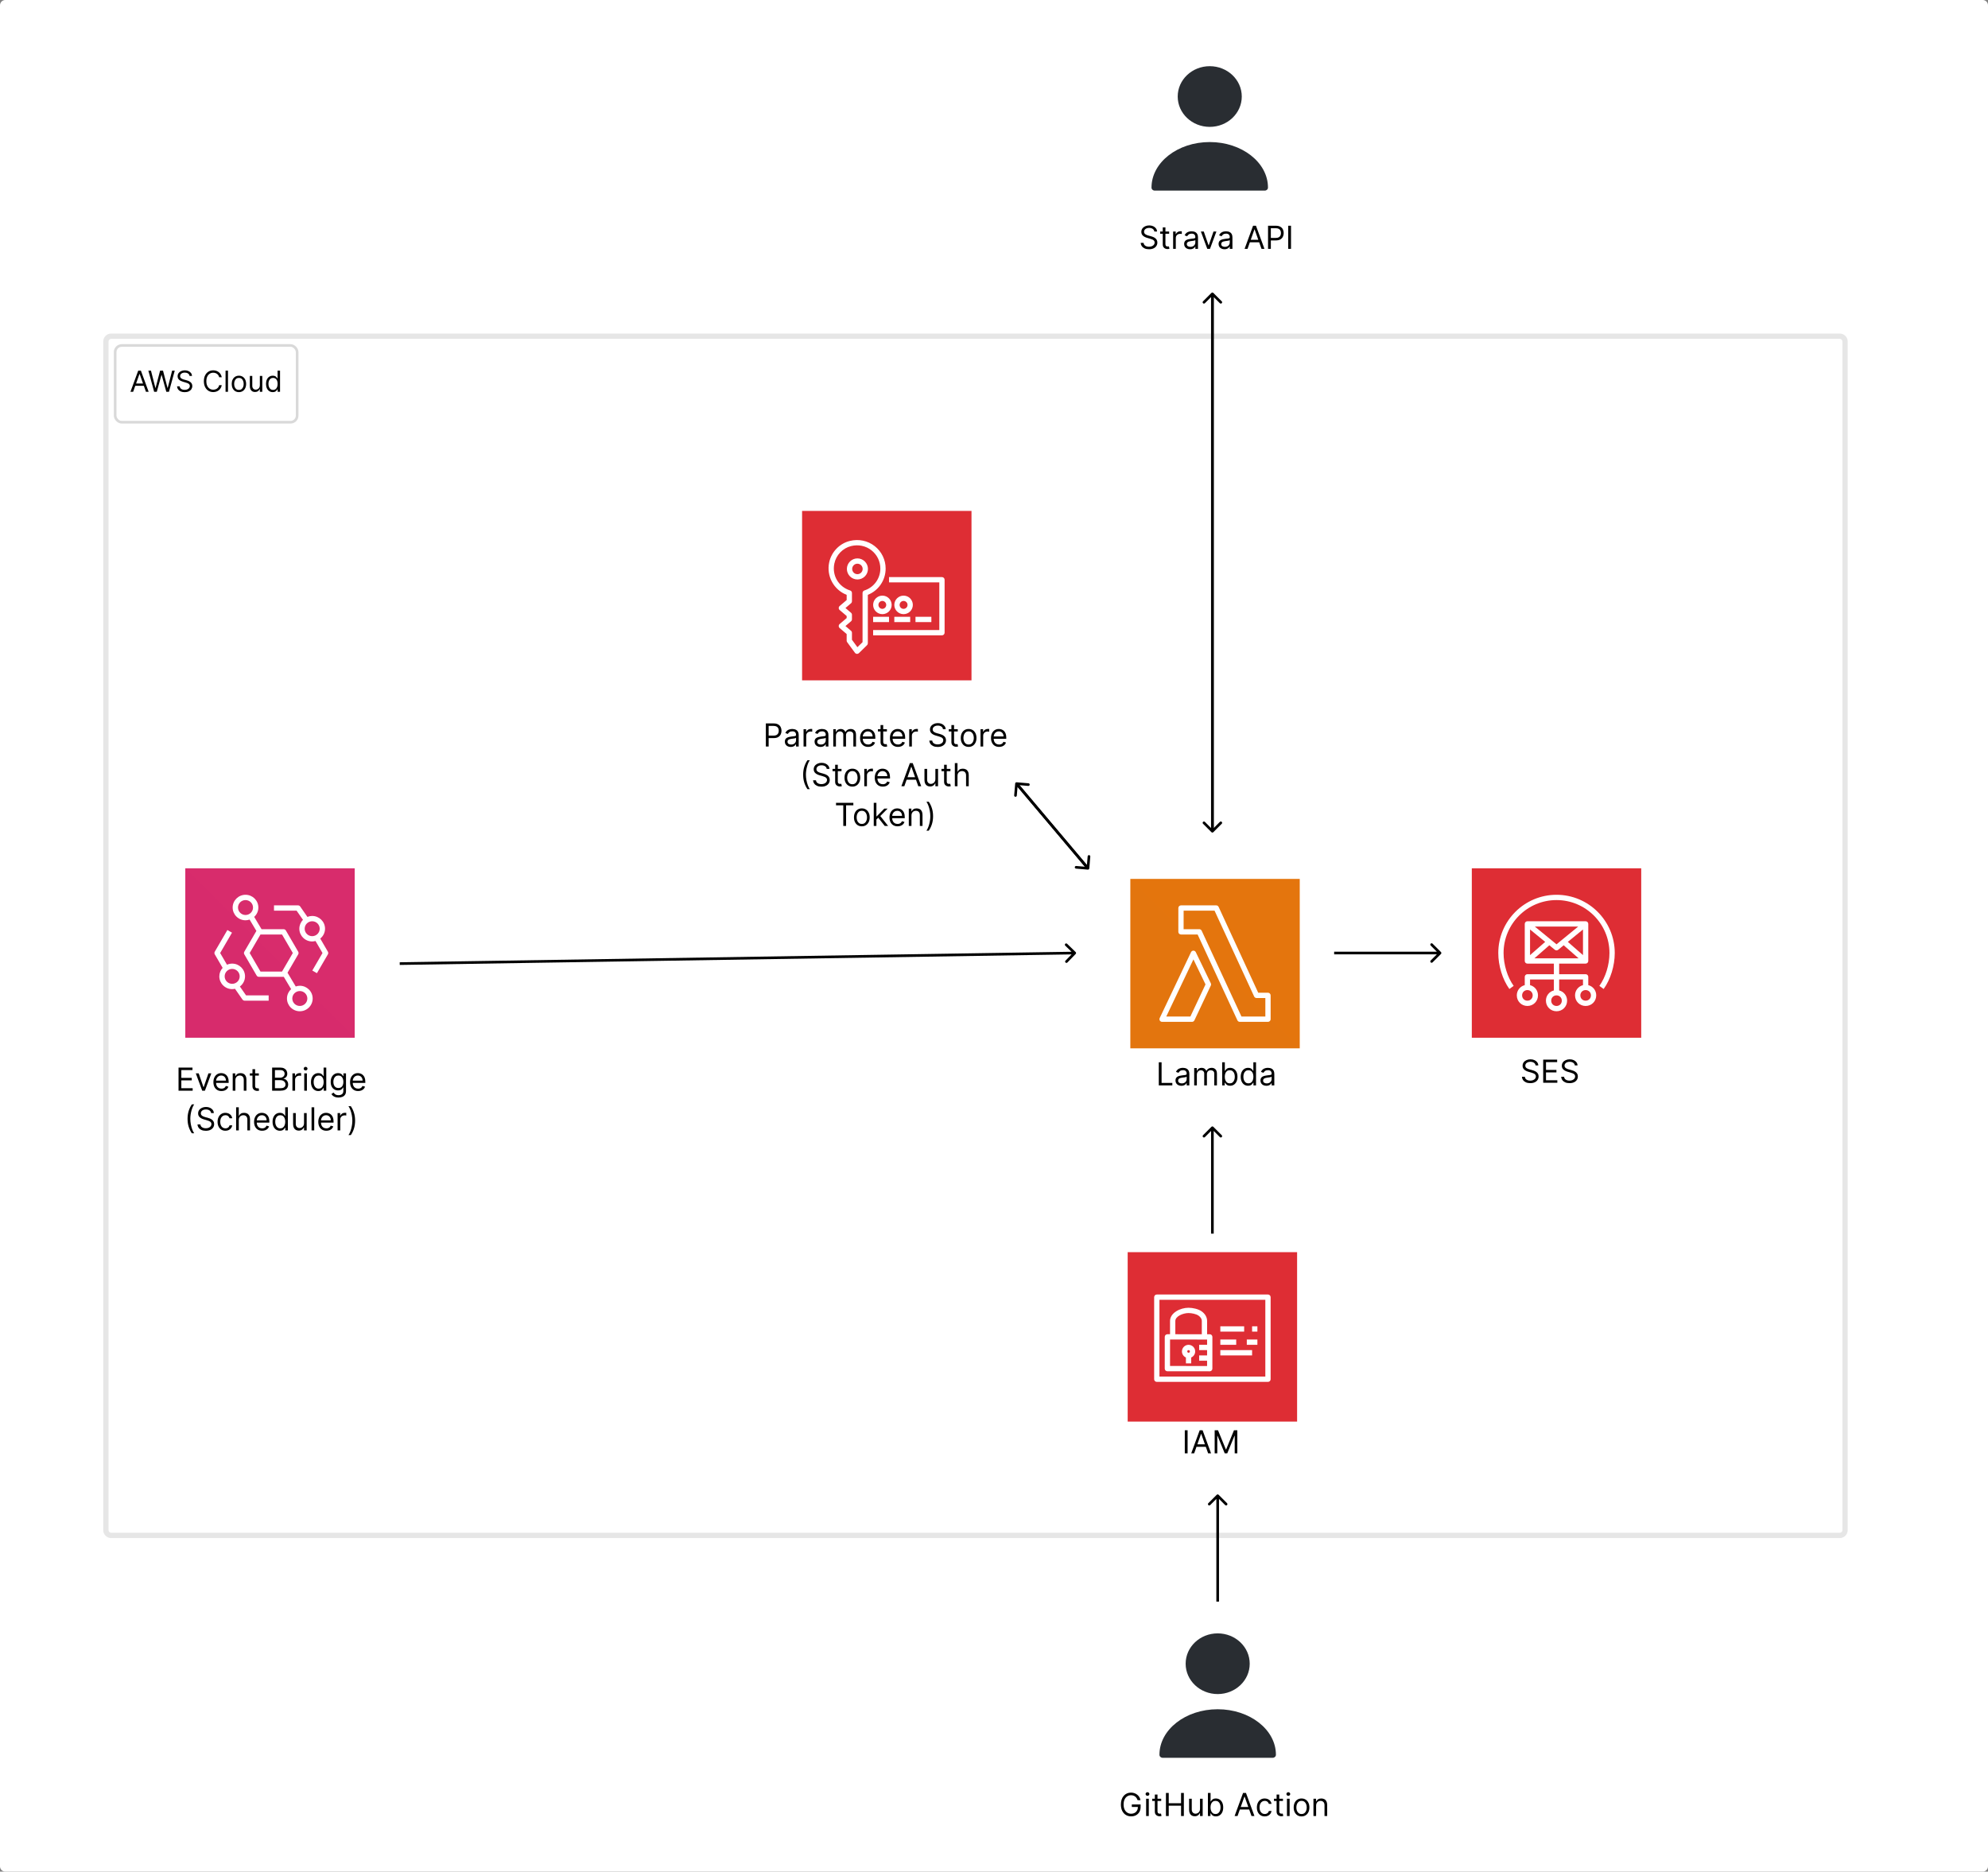 <svg width="751" height="707" viewBox="0 0 751 707" fill="none" xmlns="http://www.w3.org/2000/svg">
<rect x="0" y="0" width="751" height="707" fill="#808080" stroke="none"/>
<path d="M0 2C0 0.895 0.895 0 2 0H749C750.105 0 751 0.895 751 2V705C751 706.105 750.105 707 749 707H2C0.895 707 0 706.105 0 705V2Z" fill="white"/>
<path d="M40 129C40 127.895 40.895 127 42 127H695C696.105 127 697 127.895 697 129V578C697 579.105 696.105 580 695 580H42C40.895 580 40 579.105 40 578V129Z" fill="white"/>
<path d="M448.633 540.273V549H447.576V540.273H448.633ZM451.11 549H450.002L453.207 540.273H454.298L457.502 549H456.394L453.786 541.653H453.718L451.11 549ZM451.519 545.591H455.985V546.528H451.519V545.591ZM458.862 540.273H460.123L463.089 547.517H463.191L466.157 540.273H467.418V549H466.43V542.369H466.344L463.617 549H462.663L459.935 542.369H459.85V549H458.862V540.273Z" fill="black"/>
<g clip-path="url(#clip0_0_1)">
<path fill-rule="evenodd" clip-rule="evenodd" d="M427 332H491V396H427V332Z" fill="url(#paint0_linear_0_1)"/>
<path fill-rule="evenodd" clip-rule="evenodd" d="M449.68 384H440.574L450.838 362.41L455.4 371.861L449.68 384ZM451.727 359.667C451.646 359.498 451.519 359.356 451.36 359.256C451.202 359.156 451.018 359.103 450.831 359.103H450.828C450.64 359.103 450.456 359.157 450.298 359.258C450.139 359.359 450.012 359.502 449.932 359.672L438.097 384.569C437.95 384.879 437.971 385.243 438.154 385.534C438.335 385.824 438.654 386 438.996 386H450.31C450.499 386 450.684 385.946 450.843 385.845C451.002 385.743 451.13 385.599 451.21 385.428L457.404 372.284C457.468 372.149 457.5 372.001 457.499 371.851C457.498 371.702 457.464 371.555 457.399 371.42L451.727 359.667ZM478.008 384H468.986L453.955 351.578C453.875 351.406 453.748 351.26 453.588 351.157C453.428 351.055 453.242 351 453.052 351H447.128L447.135 344H458.815L473.775 376.42C473.938 376.774 474.291 377 474.679 377H478.009L478.008 384ZM479.004 375H475.314L460.354 342.58C460.275 342.407 460.147 342.261 459.987 342.158C459.827 342.055 459.641 342 459.451 342H446.14C445.876 342.001 445.622 342.106 445.436 342.294C445.249 342.481 445.144 342.735 445.144 342.999L445.136 351.999C445.135 352.13 445.16 352.26 445.209 352.382C445.259 352.503 445.332 352.614 445.425 352.707C445.517 352.8 445.627 352.874 445.749 352.924C445.87 352.975 446 353 446.131 353H452.417L467.447 385.422C467.527 385.595 467.654 385.741 467.814 385.843C467.974 385.945 468.16 386 468.35 386H479.004C479.554 386 480 385.552 480 385V376C480 375.448 479.555 375 479.004 375Z" fill="white"/>
</g>
<path d="M406.359 360.348C406.551 360.15 406.546 359.833 406.348 359.641L403.116 356.509C402.918 356.317 402.602 356.322 402.409 356.52C402.217 356.719 402.222 357.035 402.421 357.227L405.293 360.011L402.509 362.884C402.317 363.082 402.322 363.398 402.52 363.591C402.719 363.783 403.035 363.778 403.227 363.579L406.359 360.348ZM151.008 364.5L406.008 360.5L405.992 359.5L150.992 363.5L151.008 364.5Z" fill="black"/>
<path d="M544.354 360.354C544.549 360.158 544.549 359.842 544.354 359.646L541.172 356.464C540.976 356.269 540.66 356.269 540.464 356.464C540.269 356.66 540.269 356.976 540.464 357.172L543.293 360L540.464 362.828C540.269 363.024 540.269 363.34 540.464 363.536C540.66 363.731 540.976 363.731 541.172 363.536L544.354 360.354ZM504 360.5H544V359.5H504V360.5Z" fill="black"/>
<path d="M410.958 328.498C411.233 328.522 411.475 328.317 411.498 328.042L411.878 323.558C411.902 323.283 411.697 323.041 411.422 323.018C411.147 322.995 410.905 323.199 410.882 323.474L410.544 327.46L406.558 327.122C406.283 327.098 406.041 327.303 406.018 327.578C405.995 327.853 406.199 328.095 406.474 328.118L410.958 328.498ZM383.618 296.322L410.618 328.322L411.382 327.678L384.382 295.678L383.618 296.322Z" fill="black"/>
<path d="M384.042 295.502C383.767 295.478 383.525 295.683 383.502 295.958L383.122 300.442C383.098 300.717 383.303 300.959 383.578 300.982C383.853 301.005 384.095 300.801 384.118 300.526L384.456 296.54L388.442 296.878C388.717 296.902 388.959 296.697 388.982 296.422C389.005 296.147 388.801 295.905 388.526 295.882L384.042 295.502ZM411.382 327.678L384.382 295.678L383.618 296.322L410.618 328.322L411.382 327.678Z" fill="black"/>
<path d="M458.354 110.646C458.158 110.451 457.842 110.451 457.646 110.646L454.464 113.828C454.269 114.024 454.269 114.34 454.464 114.536C454.66 114.731 454.976 114.731 455.172 114.536L458 111.707L460.828 114.536C461.024 114.731 461.34 114.731 461.536 114.536C461.731 114.34 461.731 114.024 461.536 113.828L458.354 110.646ZM458.5 314V111H457.5V314H458.5Z" fill="black"/>
<path d="M457.646 314.354C457.842 314.549 458.158 314.549 458.354 314.354L461.536 311.172C461.731 310.976 461.731 310.66 461.536 310.464C461.34 310.269 461.024 310.269 460.828 310.464L458 313.293L455.172 310.464C454.976 310.269 454.66 310.269 454.464 310.464C454.269 310.66 454.269 310.976 454.464 311.172L457.646 314.354ZM457.5 111L457.5 314H458.5L458.5 111H457.5Z" fill="black"/>
<path d="M437.752 410V401.273H438.809V409.062H442.866V410H437.752ZM446.292 410.153C445.877 410.153 445.501 410.075 445.163 409.919C444.825 409.76 444.556 409.531 444.357 409.233C444.158 408.932 444.059 408.568 444.059 408.142C444.059 407.767 444.133 407.463 444.281 407.23C444.428 406.994 444.626 406.81 444.873 406.676C445.12 406.543 445.393 406.443 445.691 406.378C445.992 406.31 446.295 406.256 446.599 406.216C446.996 406.165 447.319 406.126 447.566 406.101C447.816 406.072 447.998 406.026 448.112 405.96C448.228 405.895 448.286 405.781 448.286 405.619V405.585C448.286 405.165 448.171 404.838 447.941 404.605C447.714 404.372 447.369 404.256 446.906 404.256C446.425 404.256 446.049 404.361 445.776 404.571C445.504 404.781 445.312 405.006 445.201 405.244L444.246 404.903C444.417 404.506 444.644 404.196 444.928 403.974C445.215 403.75 445.528 403.594 445.866 403.506C446.207 403.415 446.542 403.369 446.871 403.369C447.082 403.369 447.323 403.395 447.596 403.446C447.871 403.494 448.137 403.595 448.393 403.749C448.651 403.902 448.866 404.134 449.036 404.443C449.207 404.753 449.292 405.168 449.292 405.688V410H448.286V409.114H448.235C448.167 409.256 448.053 409.408 447.894 409.57C447.735 409.732 447.523 409.869 447.259 409.983C446.995 410.097 446.673 410.153 446.292 410.153ZM446.445 409.25C446.843 409.25 447.178 409.172 447.451 409.016C447.727 408.859 447.934 408.658 448.073 408.411C448.215 408.163 448.286 407.903 448.286 407.631V406.71C448.244 406.761 448.15 406.808 448.005 406.851C447.863 406.891 447.698 406.926 447.511 406.957C447.326 406.986 447.146 407.011 446.969 407.034C446.796 407.054 446.656 407.071 446.548 407.085C446.286 407.119 446.042 407.175 445.815 407.251C445.59 407.325 445.408 407.437 445.269 407.588C445.133 407.736 445.065 407.937 445.065 408.193C445.065 408.543 445.194 408.807 445.452 408.986C445.714 409.162 446.045 409.25 446.445 409.25ZM451.127 410V403.455H452.099V404.477H452.184C452.321 404.128 452.541 403.857 452.845 403.663C453.149 403.467 453.514 403.369 453.94 403.369C454.372 403.369 454.731 403.467 455.018 403.663C455.308 403.857 455.534 404.128 455.696 404.477H455.764C455.931 404.139 456.183 403.871 456.518 403.672C456.853 403.47 457.255 403.369 457.724 403.369C458.309 403.369 458.788 403.553 459.16 403.919C459.532 404.283 459.718 404.849 459.718 405.619V410H458.713V405.619C458.713 405.136 458.581 404.791 458.316 404.584C458.052 404.376 457.741 404.273 457.383 404.273C456.923 404.273 456.566 404.412 456.314 404.69C456.061 404.966 455.934 405.315 455.934 405.739V410H454.912V405.517C454.912 405.145 454.791 404.845 454.549 404.618C454.308 404.388 453.997 404.273 453.616 404.273C453.355 404.273 453.11 404.342 452.883 404.482C452.659 404.621 452.477 404.814 452.338 405.061C452.201 405.305 452.133 405.588 452.133 405.909V410H451.127ZM461.694 410V401.273H462.699V404.494H462.784C462.858 404.381 462.961 404.236 463.091 404.06C463.225 403.881 463.415 403.722 463.662 403.582C463.912 403.44 464.25 403.369 464.676 403.369C465.228 403.369 465.713 403.507 466.134 403.783C466.554 404.058 466.882 404.449 467.118 404.955C467.354 405.46 467.472 406.057 467.472 406.744C467.472 407.438 467.354 408.038 467.118 408.547C466.882 409.053 466.556 409.445 466.138 409.723C465.721 409.999 465.239 410.136 464.694 410.136C464.273 410.136 463.936 410.067 463.684 409.928C463.431 409.786 463.236 409.625 463.1 409.446C462.963 409.264 462.858 409.114 462.784 408.994H462.665V410H461.694ZM462.682 406.727C462.682 407.222 462.755 407.658 462.9 408.036C463.044 408.411 463.256 408.705 463.534 408.918C463.813 409.128 464.154 409.233 464.557 409.233C464.978 409.233 465.328 409.122 465.61 408.901C465.894 408.676 466.107 408.375 466.249 407.997C466.394 407.616 466.466 407.193 466.466 406.727C466.466 406.267 466.395 405.852 466.253 405.483C466.114 405.111 465.902 404.817 465.618 404.601C465.337 404.382 464.983 404.273 464.557 404.273C464.148 404.273 463.804 404.376 463.526 404.584C463.248 404.788 463.037 405.075 462.895 405.445C462.753 405.811 462.682 406.239 462.682 406.727ZM471.482 410.136C470.936 410.136 470.455 409.999 470.037 409.723C469.62 409.445 469.293 409.053 469.057 408.547C468.821 408.038 468.703 407.438 468.703 406.744C468.703 406.057 468.821 405.46 469.057 404.955C469.293 404.449 469.621 404.058 470.042 403.783C470.462 403.507 470.948 403.369 471.499 403.369C471.925 403.369 472.262 403.44 472.509 403.582C472.759 403.722 472.949 403.881 473.08 404.06C473.213 404.236 473.317 404.381 473.391 404.494H473.476V401.273H474.482V410H473.51V408.994H473.391C473.317 409.114 473.212 409.264 473.076 409.446C472.939 409.625 472.745 409.786 472.492 409.928C472.239 410.067 471.902 410.136 471.482 410.136ZM471.618 409.233C472.022 409.233 472.363 409.128 472.641 408.918C472.919 408.705 473.131 408.411 473.276 408.036C473.421 407.658 473.493 407.222 473.493 406.727C473.493 406.239 473.422 405.811 473.28 405.445C473.138 405.075 472.928 404.788 472.65 404.584C472.371 404.376 472.027 404.273 471.618 404.273C471.192 404.273 470.837 404.382 470.553 404.601C470.272 404.817 470.06 405.111 469.918 405.483C469.779 405.852 469.709 406.267 469.709 406.727C469.709 407.193 469.78 407.616 469.922 407.997C470.067 408.375 470.28 408.676 470.561 408.901C470.846 409.122 471.198 409.233 471.618 409.233ZM478.39 410.153C477.975 410.153 477.598 410.075 477.26 409.919C476.922 409.76 476.654 409.531 476.455 409.233C476.256 408.932 476.157 408.568 476.157 408.142C476.157 407.767 476.23 407.463 476.378 407.23C476.526 406.994 476.723 406.81 476.971 406.676C477.218 406.543 477.49 406.443 477.789 406.378C478.09 406.31 478.392 406.256 478.696 406.216C479.094 406.165 479.417 406.126 479.664 406.101C479.914 406.072 480.096 406.026 480.209 405.96C480.326 405.895 480.384 405.781 480.384 405.619V405.585C480.384 405.165 480.269 404.838 480.039 404.605C479.811 404.372 479.466 404.256 479.003 404.256C478.523 404.256 478.147 404.361 477.874 404.571C477.601 404.781 477.409 405.006 477.299 405.244L476.344 404.903C476.515 404.506 476.742 404.196 477.026 403.974C477.313 403.75 477.625 403.594 477.963 403.506C478.304 403.415 478.64 403.369 478.969 403.369C479.179 403.369 479.421 403.395 479.694 403.446C479.969 403.494 480.235 403.595 480.49 403.749C480.749 403.902 480.963 404.134 481.134 404.443C481.304 404.753 481.39 405.168 481.39 405.688V410H480.384V409.114H480.333C480.265 409.256 480.151 409.408 479.992 409.57C479.833 409.732 479.621 409.869 479.357 409.983C479.093 410.097 478.77 410.153 478.39 410.153ZM478.543 409.25C478.941 409.25 479.276 409.172 479.549 409.016C479.824 408.859 480.032 408.658 480.171 408.411C480.313 408.163 480.384 407.903 480.384 407.631V406.71C480.341 406.761 480.248 406.808 480.103 406.851C479.961 406.891 479.796 406.926 479.608 406.957C479.424 406.986 479.243 407.011 479.067 407.034C478.894 407.054 478.753 407.071 478.645 407.085C478.384 407.119 478.14 407.175 477.912 407.251C477.688 407.325 477.506 407.437 477.367 407.588C477.23 407.736 477.162 407.937 477.162 408.193C477.162 408.543 477.292 408.807 477.55 408.986C477.811 409.162 478.142 409.25 478.543 409.25Z" fill="black"/>
<path d="M580.091 402.455C580.04 402.023 579.833 401.688 579.469 401.449C579.105 401.21 578.659 401.091 578.131 401.091C577.745 401.091 577.407 401.153 577.117 401.278C576.83 401.403 576.605 401.575 576.444 401.794C576.284 402.013 576.205 402.261 576.205 402.54C576.205 402.773 576.26 402.973 576.371 403.141C576.485 403.305 576.63 403.443 576.806 403.554C576.982 403.662 577.167 403.751 577.36 403.822C577.553 403.891 577.73 403.946 577.892 403.989L578.779 404.227C579.006 404.287 579.259 404.369 579.537 404.474C579.819 404.58 580.087 404.723 580.343 404.905C580.601 405.084 580.814 405.314 580.982 405.595C581.15 405.876 581.233 406.222 581.233 406.631C581.233 407.102 581.11 407.528 580.863 407.909C580.618 408.29 580.26 408.592 579.789 408.817C579.32 409.041 578.75 409.153 578.08 409.153C577.455 409.153 576.914 409.053 576.456 408.851C576.002 408.649 575.644 408.368 575.382 408.007C575.124 407.646 574.978 407.227 574.944 406.75H576.034C576.063 407.08 576.174 407.352 576.367 407.568C576.563 407.781 576.81 407.94 577.108 408.045C577.409 408.148 577.733 408.199 578.08 408.199C578.483 408.199 578.846 408.134 579.167 408.003C579.488 407.869 579.742 407.685 579.929 407.449C580.117 407.21 580.211 406.932 580.211 406.614C580.211 406.324 580.13 406.088 579.968 405.906C579.806 405.724 579.593 405.577 579.328 405.463C579.064 405.349 578.779 405.25 578.472 405.165L577.398 404.858C576.716 404.662 576.176 404.382 575.779 404.018C575.381 403.655 575.182 403.179 575.182 402.591C575.182 402.102 575.314 401.676 575.578 401.312C575.846 400.946 576.203 400.662 576.652 400.46C577.104 400.256 577.608 400.153 578.165 400.153C578.728 400.153 579.228 400.254 579.665 400.456C580.103 400.655 580.449 400.928 580.705 401.274C580.963 401.621 581.1 402.014 581.114 402.455H580.091ZM582.971 409V400.273H588.238V401.21H584.028V404.159H587.965V405.097H584.028V408.062H588.306V409H582.971ZM594.915 402.455C594.864 402.023 594.657 401.688 594.293 401.449C593.93 401.21 593.484 401.091 592.955 401.091C592.569 401.091 592.231 401.153 591.941 401.278C591.654 401.403 591.43 401.575 591.268 401.794C591.109 402.013 591.029 402.261 591.029 402.54C591.029 402.773 591.085 402.973 591.195 403.141C591.309 403.305 591.454 403.443 591.63 403.554C591.806 403.662 591.991 403.751 592.184 403.822C592.377 403.891 592.555 403.946 592.717 403.989L593.603 404.227C593.83 404.287 594.083 404.369 594.362 404.474C594.643 404.58 594.911 404.723 595.167 404.905C595.425 405.084 595.638 405.314 595.806 405.595C595.974 405.876 596.058 406.222 596.058 406.631C596.058 407.102 595.934 407.528 595.687 407.909C595.442 408.29 595.085 408.592 594.613 408.817C594.144 409.041 593.575 409.153 592.904 409.153C592.279 409.153 591.738 409.053 591.281 408.851C590.826 408.649 590.468 408.368 590.207 408.007C589.948 407.646 589.802 407.227 589.768 406.75H590.859C590.887 407.08 590.998 407.352 591.191 407.568C591.387 407.781 591.634 407.94 591.933 408.045C592.234 408.148 592.558 408.199 592.904 408.199C593.308 408.199 593.67 408.134 593.991 408.003C594.312 407.869 594.566 407.685 594.754 407.449C594.941 407.21 595.035 406.932 595.035 406.614C595.035 406.324 594.954 406.088 594.792 405.906C594.63 405.724 594.417 405.577 594.153 405.463C593.888 405.349 593.603 405.25 593.296 405.165L592.222 404.858C591.54 404.662 591.001 404.382 590.603 404.018C590.205 403.655 590.006 403.179 590.006 402.591C590.006 402.102 590.138 401.676 590.403 401.312C590.67 400.946 591.028 400.662 591.477 400.46C591.928 400.256 592.433 400.153 592.989 400.153C593.552 400.153 594.052 400.254 594.489 400.456C594.927 400.655 595.273 400.928 595.529 401.274C595.788 401.621 595.924 402.014 595.938 402.455H594.915Z" fill="black"/>
<path d="M67.445 412V403.273H72.713V404.21H68.502V407.159H72.44V408.097H68.502V411.062H72.781V412H67.445ZM79.833 405.455L77.413 412H76.39L73.97 405.455H75.061L76.867 410.67H76.936L78.742 405.455H79.833ZM83.671 412.136C83.04 412.136 82.496 411.997 82.038 411.719C81.584 411.438 81.233 411.045 80.986 410.543C80.742 410.037 80.62 409.449 80.62 408.778C80.62 408.108 80.742 407.517 80.986 407.006C81.233 406.491 81.577 406.091 82.017 405.804C82.46 405.514 82.978 405.369 83.568 405.369C83.909 405.369 84.246 405.426 84.578 405.54C84.911 405.653 85.213 405.838 85.486 406.094C85.759 406.347 85.976 406.682 86.138 407.099C86.3 407.517 86.381 408.031 86.381 408.642V409.068H81.335V408.199H85.358C85.358 407.83 85.284 407.5 85.136 407.21C84.992 406.92 84.784 406.692 84.514 406.524C84.247 406.357 83.932 406.273 83.568 406.273C83.168 406.273 82.821 406.372 82.529 406.571C82.239 406.767 82.016 407.023 81.86 407.338C81.703 407.653 81.625 407.991 81.625 408.352V408.932C81.625 409.426 81.71 409.845 81.881 410.189C82.054 410.53 82.294 410.79 82.601 410.969C82.908 411.145 83.264 411.233 83.671 411.233C83.935 411.233 84.174 411.196 84.386 411.122C84.603 411.045 84.788 410.932 84.945 410.781C85.101 410.628 85.222 410.437 85.307 410.21L86.279 410.483C86.176 410.812 86.004 411.102 85.763 411.352C85.522 411.599 85.223 411.793 84.868 411.932C84.513 412.068 84.114 412.136 83.671 412.136ZM88.916 408.062V412H87.911V405.455H88.882V406.477H88.968C89.121 406.145 89.354 405.878 89.666 405.676C89.979 405.472 90.382 405.369 90.877 405.369C91.32 405.369 91.708 405.46 92.04 405.642C92.372 405.821 92.631 406.094 92.816 406.46C93 406.824 93.093 407.284 93.093 407.841V412H92.087V407.909C92.087 407.395 91.953 406.994 91.686 406.707C91.419 406.418 91.053 406.273 90.587 406.273C90.266 406.273 89.979 406.342 89.726 406.482C89.476 406.621 89.279 406.824 89.134 407.091C88.989 407.358 88.916 407.682 88.916 408.062ZM97.777 405.455V406.307H94.385V405.455H97.777ZM95.373 403.886H96.379V410.125C96.379 410.409 96.42 410.622 96.503 410.764C96.588 410.903 96.696 410.997 96.826 411.045C96.96 411.091 97.101 411.114 97.248 411.114C97.359 411.114 97.45 411.108 97.521 411.097C97.592 411.082 97.649 411.071 97.692 411.062L97.896 411.966C97.828 411.991 97.733 412.017 97.611 412.043C97.489 412.071 97.334 412.085 97.146 412.085C96.862 412.085 96.584 412.024 96.311 411.902C96.041 411.78 95.817 411.594 95.638 411.344C95.462 411.094 95.373 410.778 95.373 410.398V403.886ZM102.801 412V403.273H105.852C106.46 403.273 106.961 403.378 107.356 403.588C107.751 403.795 108.045 404.075 108.238 404.428C108.432 404.777 108.528 405.165 108.528 405.591C108.528 405.966 108.461 406.276 108.328 406.52C108.197 406.764 108.024 406.957 107.808 407.099C107.595 407.241 107.363 407.347 107.113 407.415V407.5C107.381 407.517 107.649 407.611 107.919 407.781C108.189 407.952 108.415 408.196 108.596 408.514C108.778 408.832 108.869 409.222 108.869 409.682C108.869 410.119 108.77 410.513 108.571 410.862C108.372 411.212 108.058 411.489 107.629 411.693C107.2 411.898 106.642 412 105.954 412H102.801ZM103.858 411.062H105.954C106.645 411.062 107.135 410.929 107.425 410.662C107.717 410.392 107.863 410.065 107.863 409.682C107.863 409.386 107.788 409.114 107.638 408.864C107.487 408.611 107.273 408.409 106.994 408.259C106.716 408.105 106.386 408.028 106.006 408.028H103.858V411.062ZM103.858 407.108H105.818C106.136 407.108 106.423 407.045 106.679 406.92C106.937 406.795 107.142 406.619 107.292 406.392C107.446 406.165 107.523 405.898 107.523 405.591C107.523 405.207 107.389 404.882 107.122 404.615C106.855 404.345 106.432 404.21 105.852 404.21H103.858V407.108ZM110.469 412V405.455H111.441V406.443H111.509C111.628 406.119 111.844 405.857 112.157 405.655C112.469 405.453 112.822 405.352 113.214 405.352C113.287 405.352 113.38 405.354 113.491 405.357C113.601 405.359 113.685 405.364 113.742 405.369V406.392C113.708 406.384 113.63 406.371 113.508 406.354C113.388 406.334 113.262 406.324 113.128 406.324C112.81 406.324 112.526 406.391 112.276 406.524C112.029 406.655 111.833 406.837 111.688 407.07C111.546 407.3 111.475 407.562 111.475 407.858V412H110.469ZM114.934 412V405.455H115.94V412H114.934ZM115.445 404.364C115.249 404.364 115.08 404.297 114.938 404.163C114.799 404.03 114.73 403.869 114.73 403.682C114.73 403.494 114.799 403.334 114.938 403.2C115.08 403.067 115.249 403 115.445 403C115.642 403 115.809 403.067 115.948 403.2C116.09 403.334 116.161 403.494 116.161 403.682C116.161 403.869 116.09 404.03 115.948 404.163C115.809 404.297 115.642 404.364 115.445 404.364ZM120.253 412.136C119.708 412.136 119.226 411.999 118.809 411.723C118.391 411.445 118.064 411.053 117.829 410.547C117.593 410.038 117.475 409.438 117.475 408.744C117.475 408.057 117.593 407.46 117.829 406.955C118.064 406.449 118.393 406.058 118.813 405.783C119.233 405.507 119.719 405.369 120.27 405.369C120.697 405.369 121.033 405.44 121.28 405.582C121.53 405.722 121.721 405.881 121.851 406.06C121.985 406.236 122.089 406.381 122.162 406.494H122.248V403.273H123.253V412H122.282V410.994H122.162C122.089 411.114 121.983 411.264 121.847 411.446C121.711 411.625 121.516 411.786 121.263 411.928C121.01 412.067 120.674 412.136 120.253 412.136ZM120.39 411.233C120.793 411.233 121.134 411.128 121.412 410.918C121.691 410.705 121.903 410.411 122.047 410.036C122.192 409.658 122.265 409.222 122.265 408.727C122.265 408.239 122.194 407.811 122.052 407.445C121.91 407.075 121.699 406.788 121.421 406.584C121.143 406.376 120.799 406.273 120.39 406.273C119.964 406.273 119.608 406.382 119.324 406.601C119.043 406.817 118.831 407.111 118.689 407.483C118.55 407.852 118.481 408.267 118.481 408.727C118.481 409.193 118.552 409.616 118.694 409.997C118.839 410.375 119.052 410.676 119.333 410.901C119.617 411.122 119.969 411.233 120.39 411.233ZM127.877 414.591C127.391 414.591 126.974 414.528 126.624 414.403C126.275 414.281 125.983 414.119 125.751 413.918C125.52 413.719 125.337 413.506 125.201 413.278L126.002 412.716C126.093 412.835 126.208 412.972 126.347 413.125C126.486 413.281 126.677 413.416 126.918 413.53C127.162 413.646 127.482 413.705 127.877 413.705C128.405 413.705 128.841 413.577 129.185 413.321C129.529 413.065 129.701 412.665 129.701 412.119V410.79H129.616C129.542 410.909 129.437 411.057 129.3 411.233C129.167 411.406 128.974 411.561 128.721 411.697C128.471 411.831 128.133 411.898 127.706 411.898C127.178 411.898 126.704 411.773 126.283 411.523C125.866 411.273 125.535 410.909 125.29 410.432C125.049 409.955 124.928 409.375 124.928 408.693C124.928 408.023 125.046 407.439 125.282 406.942C125.518 406.442 125.846 406.055 126.266 405.783C126.687 405.507 127.172 405.369 127.724 405.369C128.15 405.369 128.488 405.44 128.738 405.582C128.991 405.722 129.184 405.881 129.317 406.06C129.454 406.236 129.559 406.381 129.633 406.494H129.735V405.455H130.706V412.188C130.706 412.75 130.579 413.207 130.323 413.56C130.07 413.915 129.729 414.175 129.3 414.339C128.874 414.507 128.4 414.591 127.877 414.591ZM127.843 410.994C128.246 410.994 128.587 410.902 128.866 410.717C129.144 410.533 129.356 410.267 129.501 409.92C129.645 409.574 129.718 409.159 129.718 408.676C129.718 408.205 129.647 407.788 129.505 407.428C129.363 407.067 129.153 406.784 128.874 406.58C128.596 406.375 128.252 406.273 127.843 406.273C127.417 406.273 127.062 406.381 126.778 406.597C126.496 406.812 126.285 407.102 126.143 407.466C126.003 407.83 125.934 408.233 125.934 408.676C125.934 409.131 126.005 409.533 126.147 409.882C126.292 410.229 126.505 410.501 126.786 410.7C127.07 410.896 127.422 410.994 127.843 410.994ZM135.292 412.136C134.661 412.136 134.117 411.997 133.66 411.719C133.205 411.438 132.854 411.045 132.607 410.543C132.363 410.037 132.241 409.449 132.241 408.778C132.241 408.108 132.363 407.517 132.607 407.006C132.854 406.491 133.198 406.091 133.638 405.804C134.081 405.514 134.599 405.369 135.189 405.369C135.53 405.369 135.867 405.426 136.199 405.54C136.532 405.653 136.834 405.838 137.107 406.094C137.38 406.347 137.597 406.682 137.759 407.099C137.921 407.517 138.002 408.031 138.002 408.642V409.068H132.956V408.199H136.979C136.979 407.83 136.905 407.5 136.758 407.21C136.613 406.92 136.405 406.692 136.135 406.524C135.868 406.357 135.553 406.273 135.189 406.273C134.789 406.273 134.442 406.372 134.15 406.571C133.86 406.767 133.637 407.023 133.481 407.338C133.324 407.653 133.246 407.991 133.246 408.352V408.932C133.246 409.426 133.331 409.845 133.502 410.189C133.675 410.53 133.915 410.79 134.222 410.969C134.529 411.145 134.885 411.233 135.292 411.233C135.556 411.233 135.795 411.196 136.008 411.122C136.224 411.045 136.41 410.932 136.566 410.781C136.722 410.628 136.843 410.437 136.928 410.21L137.9 410.483C137.797 410.812 137.626 411.102 137.384 411.352C137.143 411.599 136.844 411.793 136.489 411.932C136.134 412.068 135.735 412.136 135.292 412.136ZM70.855 422.636C70.855 421.562 70.994 420.575 71.272 419.675C71.553 418.771 71.954 417.94 72.474 417.182H73.36C73.156 417.463 72.964 417.81 72.785 418.222C72.609 418.631 72.454 419.081 72.32 419.572C72.187 420.061 72.082 420.567 72.005 421.089C71.931 421.612 71.894 422.128 71.894 422.636C71.894 423.312 71.96 423.999 72.09 424.695C72.221 425.391 72.397 426.037 72.619 426.634C72.84 427.23 73.088 427.716 73.36 428.091H72.474C71.954 427.332 71.553 426.503 71.272 425.602C70.994 424.699 70.855 423.71 70.855 422.636ZM79.753 420.455C79.702 420.023 79.495 419.688 79.131 419.449C78.768 419.21 78.322 419.091 77.793 419.091C77.407 419.091 77.069 419.153 76.779 419.278C76.492 419.403 76.268 419.575 76.106 419.794C75.947 420.013 75.867 420.261 75.867 420.54C75.867 420.773 75.922 420.973 76.033 421.141C76.147 421.305 76.292 421.443 76.468 421.554C76.644 421.662 76.829 421.751 77.022 421.822C77.215 421.891 77.393 421.946 77.555 421.989L78.441 422.227C78.668 422.287 78.921 422.369 79.199 422.474C79.481 422.58 79.749 422.723 80.005 422.905C80.263 423.084 80.476 423.314 80.644 423.595C80.812 423.876 80.895 424.222 80.895 424.631C80.895 425.102 80.772 425.528 80.525 425.909C80.28 426.29 79.922 426.592 79.451 426.817C78.982 427.041 78.412 427.153 77.742 427.153C77.117 427.153 76.576 427.053 76.118 426.851C75.664 426.649 75.306 426.368 75.045 426.007C74.786 425.646 74.64 425.227 74.606 424.75H75.697C75.725 425.08 75.836 425.352 76.029 425.568C76.225 425.781 76.472 425.94 76.77 426.045C77.072 426.148 77.395 426.199 77.742 426.199C78.145 426.199 78.508 426.134 78.829 426.003C79.15 425.869 79.404 425.685 79.591 425.449C79.779 425.21 79.873 424.932 79.873 424.614C79.873 424.324 79.792 424.088 79.63 423.906C79.468 423.724 79.255 423.577 78.991 423.463C78.726 423.349 78.441 423.25 78.134 423.165L77.06 422.858C76.378 422.662 75.839 422.382 75.441 422.018C75.043 421.655 74.844 421.179 74.844 420.591C74.844 420.102 74.976 419.676 75.241 419.312C75.508 418.946 75.866 418.662 76.314 418.46C76.766 418.256 77.27 418.153 77.827 418.153C78.39 418.153 78.89 418.254 79.327 418.456C79.765 418.655 80.111 418.928 80.367 419.274C80.626 419.621 80.762 420.014 80.776 420.455H79.753ZM85.156 427.136C84.542 427.136 84.014 426.991 83.57 426.702C83.127 426.412 82.786 426.013 82.548 425.504C82.309 424.996 82.19 424.415 82.19 423.761C82.19 423.097 82.312 422.51 82.556 422.001C82.803 421.49 83.147 421.091 83.588 420.804C84.031 420.514 84.548 420.369 85.139 420.369C85.599 420.369 86.014 420.455 86.383 420.625C86.752 420.795 87.055 421.034 87.291 421.341C87.526 421.648 87.673 422.006 87.73 422.415H86.724C86.647 422.116 86.477 421.852 86.213 421.622C85.951 421.389 85.599 421.273 85.156 421.273C84.764 421.273 84.42 421.375 84.124 421.58C83.832 421.781 83.603 422.067 83.438 422.436C83.276 422.803 83.195 423.233 83.195 423.727C83.195 424.233 83.275 424.673 83.434 425.048C83.596 425.423 83.823 425.714 84.116 425.922C84.411 426.129 84.758 426.233 85.156 426.233C85.417 426.233 85.654 426.188 85.867 426.097C86.08 426.006 86.261 425.875 86.409 425.705C86.556 425.534 86.661 425.33 86.724 425.091H87.73C87.673 425.477 87.532 425.825 87.308 426.135C87.086 426.442 86.792 426.686 86.426 426.868C86.062 427.047 85.639 427.136 85.156 427.136ZM90.205 423.062V427H89.2V418.273H90.205V421.477H90.291C90.444 421.139 90.674 420.871 90.981 420.672C91.291 420.47 91.703 420.369 92.217 420.369C92.663 420.369 93.053 420.459 93.389 420.638C93.724 420.814 93.984 421.085 94.168 421.452C94.356 421.815 94.45 422.278 94.45 422.841V427H93.444V422.909C93.444 422.389 93.309 421.987 93.039 421.703C92.772 421.416 92.401 421.273 91.927 421.273C91.597 421.273 91.302 421.342 91.041 421.482C90.782 421.621 90.578 421.824 90.427 422.091C90.279 422.358 90.205 422.682 90.205 423.062ZM99.034 427.136C98.403 427.136 97.859 426.997 97.402 426.719C96.947 426.438 96.596 426.045 96.349 425.543C96.105 425.037 95.983 424.449 95.983 423.778C95.983 423.108 96.105 422.517 96.349 422.006C96.596 421.491 96.94 421.091 97.38 420.804C97.824 420.514 98.341 420.369 98.932 420.369C99.272 420.369 99.609 420.426 99.942 420.54C100.274 420.653 100.577 420.838 100.849 421.094C101.122 421.347 101.339 421.682 101.501 422.099C101.663 422.517 101.744 423.031 101.744 423.642V424.068H96.699V423.199H100.721C100.721 422.83 100.648 422.5 100.5 422.21C100.355 421.92 100.148 421.692 99.878 421.524C99.611 421.357 99.295 421.273 98.932 421.273C98.531 421.273 98.184 421.372 97.892 421.571C97.602 421.767 97.379 422.023 97.223 422.338C97.067 422.653 96.989 422.991 96.989 423.352V423.932C96.989 424.426 97.074 424.845 97.244 425.189C97.417 425.53 97.657 425.79 97.964 425.969C98.271 426.145 98.628 426.233 99.034 426.233C99.298 426.233 99.537 426.196 99.75 426.122C99.966 426.045 100.152 425.932 100.308 425.781C100.464 425.628 100.585 425.437 100.67 425.21L101.642 425.483C101.54 425.812 101.368 426.102 101.126 426.352C100.885 426.599 100.586 426.793 100.231 426.932C99.876 427.068 99.477 427.136 99.034 427.136ZM105.746 427.136C105.2 427.136 104.719 426.999 104.301 426.723C103.883 426.445 103.557 426.053 103.321 425.547C103.085 425.038 102.967 424.438 102.967 423.744C102.967 423.057 103.085 422.46 103.321 421.955C103.557 421.449 103.885 421.058 104.305 420.783C104.726 420.507 105.211 420.369 105.763 420.369C106.189 420.369 106.525 420.44 106.773 420.582C107.023 420.722 107.213 420.881 107.344 421.06C107.477 421.236 107.581 421.381 107.655 421.494H107.74V418.273H108.746V427H107.774V425.994H107.655C107.581 426.114 107.476 426.264 107.339 426.446C107.203 426.625 107.008 426.786 106.756 426.928C106.503 427.067 106.166 427.136 105.746 427.136ZM105.882 426.233C106.285 426.233 106.626 426.128 106.905 425.918C107.183 425.705 107.395 425.411 107.54 425.036C107.684 424.658 107.757 424.222 107.757 423.727C107.757 423.239 107.686 422.811 107.544 422.445C107.402 422.075 107.192 421.788 106.913 421.584C106.635 421.376 106.291 421.273 105.882 421.273C105.456 421.273 105.101 421.382 104.817 421.601C104.535 421.817 104.324 422.111 104.182 422.483C104.042 422.852 103.973 423.267 103.973 423.727C103.973 424.193 104.044 424.616 104.186 424.997C104.331 425.375 104.544 425.676 104.825 425.901C105.109 426.122 105.461 426.233 105.882 426.233ZM114.852 424.324V420.455H115.858V427H114.852V425.892H114.784C114.631 426.224 114.392 426.507 114.068 426.74C113.744 426.97 113.335 427.085 112.841 427.085C112.432 427.085 112.068 426.996 111.75 426.817C111.432 426.635 111.182 426.362 111 425.999C110.818 425.632 110.727 425.17 110.727 424.614V420.455H111.733V424.545C111.733 425.023 111.866 425.403 112.133 425.688C112.403 425.972 112.747 426.114 113.165 426.114C113.415 426.114 113.669 426.05 113.927 425.922C114.189 425.794 114.407 425.598 114.584 425.334C114.763 425.07 114.852 424.733 114.852 424.324ZM118.705 418.273V427H117.7V418.273H118.705ZM123.292 427.136C122.661 427.136 122.117 426.997 121.66 426.719C121.205 426.438 120.854 426.045 120.607 425.543C120.363 425.037 120.241 424.449 120.241 423.778C120.241 423.108 120.363 422.517 120.607 422.006C120.854 421.491 121.198 421.091 121.638 420.804C122.081 420.514 122.599 420.369 123.189 420.369C123.53 420.369 123.867 420.426 124.199 420.54C124.532 420.653 124.834 420.838 125.107 421.094C125.38 421.347 125.597 421.682 125.759 422.099C125.921 422.517 126.002 423.031 126.002 423.642V424.068H120.956V423.199H124.979C124.979 422.83 124.905 422.5 124.758 422.21C124.613 421.92 124.405 421.692 124.135 421.524C123.868 421.357 123.553 421.273 123.189 421.273C122.789 421.273 122.442 421.372 122.15 421.571C121.86 421.767 121.637 422.023 121.481 422.338C121.324 422.653 121.246 422.991 121.246 423.352V423.932C121.246 424.426 121.331 424.845 121.502 425.189C121.675 425.53 121.915 425.79 122.222 425.969C122.529 426.145 122.885 426.233 123.292 426.233C123.556 426.233 123.795 426.196 124.008 426.122C124.224 426.045 124.41 425.932 124.566 425.781C124.722 425.628 124.843 425.437 124.928 425.21L125.9 425.483C125.797 425.812 125.626 426.102 125.384 426.352C125.143 426.599 124.844 426.793 124.489 426.932C124.134 427.068 123.735 427.136 123.292 427.136ZM127.532 427V420.455H128.503V421.443H128.572C128.691 421.119 128.907 420.857 129.219 420.655C129.532 420.453 129.884 420.352 130.276 420.352C130.35 420.352 130.442 420.354 130.553 420.357C130.664 420.359 130.748 420.364 130.805 420.369V421.392C130.77 421.384 130.692 421.371 130.57 421.354C130.451 421.334 130.324 421.324 130.191 421.324C129.873 421.324 129.589 421.391 129.339 421.524C129.091 421.655 128.895 421.837 128.751 422.07C128.608 422.3 128.537 422.562 128.537 422.858V427H127.532ZM134.144 423.318C134.144 424.392 134.004 425.381 133.722 426.284C133.444 427.185 133.045 428.014 132.525 428.773H131.639C131.843 428.491 132.034 428.145 132.21 427.733C132.389 427.324 132.545 426.875 132.678 426.386C132.812 425.895 132.916 425.388 132.99 424.865C133.066 424.339 133.105 423.824 133.105 423.318C133.105 422.642 133.039 421.956 132.909 421.26C132.778 420.564 132.602 419.918 132.38 419.321C132.159 418.724 131.911 418.239 131.639 417.864H132.525C133.045 418.622 133.444 419.453 133.722 420.357C134.004 421.257 134.144 422.244 134.144 423.318Z" fill="black"/>
<path d="M289.315 282V273.273H292.263C292.948 273.273 293.508 273.396 293.942 273.643C294.38 273.888 294.704 274.219 294.914 274.636C295.124 275.054 295.229 275.52 295.229 276.034C295.229 276.548 295.124 277.016 294.914 277.436C294.707 277.857 294.386 278.192 293.951 278.442C293.516 278.689 292.96 278.812 292.281 278.812H290.167V277.875H292.246C292.715 277.875 293.092 277.794 293.376 277.632C293.66 277.47 293.866 277.251 293.994 276.976C294.124 276.697 294.19 276.384 294.19 276.034C294.19 275.685 294.124 275.372 293.994 275.097C293.866 274.821 293.658 274.605 293.371 274.449C293.085 274.29 292.704 274.21 292.229 274.21H290.371V282H289.315ZM298.722 282.153C298.307 282.153 297.93 282.075 297.592 281.919C297.254 281.76 296.986 281.531 296.787 281.233C296.588 280.932 296.489 280.568 296.489 280.142C296.489 279.767 296.563 279.463 296.71 279.23C296.858 278.994 297.055 278.81 297.303 278.676C297.55 278.543 297.822 278.443 298.121 278.378C298.422 278.31 298.724 278.256 299.028 278.216C299.426 278.165 299.749 278.126 299.996 278.101C300.246 278.072 300.428 278.026 300.541 277.96C300.658 277.895 300.716 277.781 300.716 277.619V277.585C300.716 277.165 300.601 276.838 300.371 276.605C300.143 276.372 299.798 276.256 299.335 276.256C298.855 276.256 298.479 276.361 298.206 276.571C297.933 276.781 297.741 277.006 297.631 277.244L296.676 276.903C296.847 276.506 297.074 276.196 297.358 275.974C297.645 275.75 297.957 275.594 298.295 275.506C298.636 275.415 298.972 275.369 299.301 275.369C299.511 275.369 299.753 275.395 300.026 275.446C300.301 275.494 300.567 275.595 300.822 275.749C301.081 275.902 301.295 276.134 301.466 276.443C301.636 276.753 301.722 277.168 301.722 277.688V282H300.716V281.114H300.665C300.597 281.256 300.483 281.408 300.324 281.57C300.165 281.732 299.953 281.869 299.689 281.983C299.425 282.097 299.102 282.153 298.722 282.153ZM298.875 281.25C299.273 281.25 299.608 281.172 299.881 281.016C300.156 280.859 300.364 280.658 300.503 280.411C300.645 280.163 300.716 279.903 300.716 279.631V278.71C300.673 278.761 300.58 278.808 300.435 278.851C300.293 278.891 300.128 278.926 299.94 278.957C299.756 278.986 299.575 279.011 299.399 279.034C299.226 279.054 299.085 279.071 298.977 279.085C298.716 279.119 298.472 279.175 298.244 279.251C298.02 279.325 297.838 279.437 297.699 279.588C297.563 279.736 297.494 279.937 297.494 280.193C297.494 280.543 297.624 280.807 297.882 280.986C298.143 281.162 298.474 281.25 298.875 281.25ZM303.557 282V275.455H304.529V276.443H304.597C304.716 276.119 304.932 275.857 305.245 275.655C305.557 275.453 305.909 275.352 306.301 275.352C306.375 275.352 306.468 275.354 306.578 275.357C306.689 275.359 306.773 275.364 306.83 275.369V276.392C306.796 276.384 306.718 276.371 306.596 276.354C306.476 276.334 306.35 276.324 306.216 276.324C305.898 276.324 305.614 276.391 305.364 276.524C305.117 276.655 304.921 276.837 304.776 277.07C304.634 277.3 304.563 277.562 304.563 277.858V282H303.557ZM309.948 282.153C309.533 282.153 309.157 282.075 308.819 281.919C308.481 281.76 308.212 281.531 308.013 281.233C307.815 280.932 307.715 280.568 307.715 280.142C307.715 279.767 307.789 279.463 307.937 279.23C308.085 278.994 308.282 278.81 308.529 278.676C308.776 278.543 309.049 278.443 309.347 278.378C309.648 278.31 309.951 278.256 310.255 278.216C310.653 278.165 310.975 278.126 311.222 278.101C311.472 278.072 311.654 278.026 311.768 277.96C311.884 277.895 311.942 277.781 311.942 277.619V277.585C311.942 277.165 311.827 276.838 311.597 276.605C311.37 276.372 311.025 276.256 310.562 276.256C310.082 276.256 309.705 276.361 309.433 276.571C309.16 276.781 308.968 277.006 308.857 277.244L307.903 276.903C308.073 276.506 308.3 276.196 308.585 275.974C308.871 275.75 309.184 275.594 309.522 275.506C309.863 275.415 310.198 275.369 310.528 275.369C310.738 275.369 310.979 275.395 311.252 275.446C311.528 275.494 311.793 275.595 312.049 275.749C312.308 275.902 312.522 276.134 312.692 276.443C312.863 276.753 312.948 277.168 312.948 277.688V282H311.942V281.114H311.891C311.823 281.256 311.71 281.408 311.55 281.57C311.391 281.732 311.18 281.869 310.915 281.983C310.651 282.097 310.329 282.153 309.948 282.153ZM310.102 281.25C310.499 281.25 310.835 281.172 311.107 281.016C311.383 280.859 311.59 280.658 311.729 280.411C311.871 280.163 311.942 279.903 311.942 279.631V278.71C311.9 278.761 311.806 278.808 311.661 278.851C311.519 278.891 311.354 278.926 311.167 278.957C310.982 278.986 310.802 279.011 310.626 279.034C310.452 279.054 310.312 279.071 310.204 279.085C309.942 279.119 309.698 279.175 309.471 279.251C309.246 279.325 309.065 279.437 308.925 279.588C308.789 279.736 308.721 279.937 308.721 280.193C308.721 280.543 308.85 280.807 309.109 280.986C309.37 281.162 309.701 281.25 310.102 281.25ZM314.784 282V275.455H315.755V276.477H315.841C315.977 276.128 316.197 275.857 316.501 275.663C316.805 275.467 317.17 275.369 317.596 275.369C318.028 275.369 318.387 275.467 318.674 275.663C318.964 275.857 319.19 276.128 319.352 276.477H319.42C319.588 276.139 319.839 275.871 320.174 275.672C320.51 275.47 320.912 275.369 321.38 275.369C321.966 275.369 322.444 275.553 322.816 275.919C323.189 276.283 323.375 276.849 323.375 277.619V282H322.369V277.619C322.369 277.136 322.237 276.791 321.973 276.584C321.708 276.376 321.397 276.273 321.039 276.273C320.579 276.273 320.223 276.412 319.97 276.69C319.717 276.966 319.591 277.315 319.591 277.739V282H318.568V277.517C318.568 277.145 318.447 276.845 318.206 276.618C317.964 276.388 317.653 276.273 317.272 276.273C317.011 276.273 316.767 276.342 316.539 276.482C316.315 276.621 316.133 276.814 315.994 277.061C315.858 277.305 315.789 277.588 315.789 277.909V282H314.784ZM327.958 282.136C327.327 282.136 326.783 281.997 326.326 281.719C325.871 281.438 325.52 281.045 325.273 280.543C325.029 280.037 324.907 279.449 324.907 278.778C324.907 278.108 325.029 277.517 325.273 277.006C325.52 276.491 325.864 276.091 326.304 275.804C326.748 275.514 327.265 275.369 327.855 275.369C328.196 275.369 328.533 275.426 328.865 275.54C329.198 275.653 329.5 275.838 329.773 276.094C330.046 276.347 330.263 276.682 330.425 277.099C330.587 277.517 330.668 278.031 330.668 278.642V279.068H325.623V278.199H329.645C329.645 277.83 329.571 277.5 329.424 277.21C329.279 276.92 329.071 276.692 328.801 276.524C328.534 276.357 328.219 276.273 327.855 276.273C327.455 276.273 327.108 276.372 326.816 276.571C326.526 276.767 326.303 277.023 326.147 277.338C325.99 277.653 325.912 277.991 325.912 278.352V278.932C325.912 279.426 325.998 279.845 326.168 280.189C326.341 280.53 326.581 280.79 326.888 280.969C327.195 281.145 327.551 281.233 327.958 281.233C328.222 281.233 328.461 281.196 328.674 281.122C328.89 281.045 329.076 280.932 329.232 280.781C329.388 280.628 329.509 280.437 329.594 280.21L330.566 280.483C330.463 280.812 330.292 281.102 330.05 281.352C329.809 281.599 329.51 281.793 329.155 281.932C328.8 282.068 328.401 282.136 327.958 282.136ZM335.044 275.455V276.307H331.652V275.455H335.044ZM332.641 273.886H333.647V280.125C333.647 280.409 333.688 280.622 333.77 280.764C333.855 280.903 333.963 280.997 334.094 281.045C334.228 281.091 334.368 281.114 334.516 281.114C334.627 281.114 334.718 281.108 334.789 281.097C334.86 281.082 334.917 281.071 334.959 281.062L335.164 281.966C335.096 281.991 335 282.017 334.878 282.043C334.756 282.071 334.601 282.085 334.414 282.085C334.13 282.085 333.851 282.024 333.578 281.902C333.309 281.78 333.084 281.594 332.905 281.344C332.729 281.094 332.641 280.778 332.641 280.398V273.886ZM339.231 282.136C338.6 282.136 338.056 281.997 337.599 281.719C337.145 281.438 336.794 281.045 336.547 280.543C336.302 280.037 336.18 279.449 336.18 278.778C336.18 278.108 336.302 277.517 336.547 277.006C336.794 276.491 337.137 276.091 337.578 275.804C338.021 275.514 338.538 275.369 339.129 275.369C339.47 275.369 339.806 275.426 340.139 275.54C340.471 275.653 340.774 275.838 341.047 276.094C341.319 276.347 341.537 276.682 341.699 277.099C341.86 277.517 341.941 278.031 341.941 278.642V279.068H336.896V278.199H340.919C340.919 277.83 340.845 277.5 340.697 277.21C340.552 276.92 340.345 276.692 340.075 276.524C339.808 276.357 339.493 276.273 339.129 276.273C338.728 276.273 338.382 276.372 338.089 276.571C337.799 276.767 337.576 277.023 337.42 277.338C337.264 277.653 337.186 277.991 337.186 278.352V278.932C337.186 279.426 337.271 279.845 337.441 280.189C337.615 280.53 337.855 280.79 338.162 280.969C338.468 281.145 338.825 281.233 339.231 281.233C339.495 281.233 339.734 281.196 339.947 281.122C340.163 281.045 340.349 280.932 340.505 280.781C340.662 280.628 340.782 280.437 340.868 280.21L341.839 280.483C341.737 280.812 341.565 281.102 341.324 281.352C341.082 281.599 340.784 281.793 340.429 281.932C340.074 282.068 339.674 282.136 339.231 282.136ZM343.471 282V275.455H344.443V276.443H344.511C344.63 276.119 344.846 275.857 345.159 275.655C345.471 275.453 345.824 275.352 346.216 275.352C346.289 275.352 346.382 275.354 346.493 275.357C346.603 275.359 346.687 275.364 346.744 275.369V276.392C346.71 276.384 346.632 276.371 346.51 276.354C346.39 276.334 346.264 276.324 346.13 276.324C345.812 276.324 345.528 276.391 345.278 276.524C345.031 276.655 344.835 276.837 344.69 277.07C344.548 277.3 344.477 277.562 344.477 277.858V282H343.471ZM356.22 275.455C356.169 275.023 355.962 274.688 355.598 274.449C355.234 274.21 354.788 274.091 354.26 274.091C353.874 274.091 353.536 274.153 353.246 274.278C352.959 274.403 352.734 274.575 352.572 274.794C352.413 275.013 352.334 275.261 352.334 275.54C352.334 275.773 352.389 275.973 352.5 276.141C352.614 276.305 352.759 276.443 352.935 276.554C353.111 276.662 353.295 276.751 353.489 276.822C353.682 276.891 353.859 276.946 354.021 276.989L354.908 277.227C355.135 277.287 355.388 277.369 355.666 277.474C355.947 277.58 356.216 277.723 356.472 277.905C356.73 278.084 356.943 278.314 357.111 278.595C357.278 278.876 357.362 279.222 357.362 279.631C357.362 280.102 357.239 280.528 356.991 280.909C356.747 281.29 356.389 281.592 355.918 281.817C355.449 282.041 354.879 282.153 354.209 282.153C353.584 282.153 353.043 282.053 352.585 281.851C352.131 281.649 351.773 281.368 351.511 281.007C351.253 280.646 351.107 280.227 351.072 279.75H352.163C352.192 280.08 352.303 280.352 352.496 280.568C352.692 280.781 352.939 280.94 353.237 281.045C353.538 281.148 353.862 281.199 354.209 281.199C354.612 281.199 354.974 281.134 355.295 281.003C355.616 280.869 355.871 280.685 356.058 280.449C356.246 280.21 356.339 279.932 356.339 279.614C356.339 279.324 356.259 279.088 356.097 278.906C355.935 278.724 355.722 278.577 355.457 278.463C355.193 278.349 354.908 278.25 354.601 278.165L353.527 277.858C352.845 277.662 352.305 277.382 351.908 277.018C351.51 276.655 351.311 276.179 351.311 275.591C351.311 275.102 351.443 274.676 351.707 274.312C351.974 273.946 352.332 273.662 352.781 273.46C353.233 273.256 353.737 273.153 354.294 273.153C354.857 273.153 355.357 273.254 355.794 273.456C356.232 273.655 356.578 273.928 356.834 274.274C357.092 274.621 357.229 275.014 357.243 275.455H356.22ZM361.81 275.455V276.307H358.418V275.455H361.81ZM359.407 273.886H360.412V280.125C360.412 280.409 360.453 280.622 360.536 280.764C360.621 280.903 360.729 280.997 360.86 281.045C360.993 281.091 361.134 281.114 361.282 281.114C361.392 281.114 361.483 281.108 361.554 281.097C361.625 281.082 361.682 281.071 361.725 281.062L361.929 281.966C361.861 281.991 361.766 282.017 361.644 282.043C361.522 282.071 361.367 282.085 361.179 282.085C360.895 282.085 360.617 282.024 360.344 281.902C360.074 281.78 359.85 281.594 359.671 281.344C359.495 281.094 359.407 280.778 359.407 280.398V273.886ZM365.912 282.136C365.321 282.136 364.802 281.996 364.356 281.714C363.913 281.433 363.566 281.04 363.316 280.534C363.069 280.028 362.946 279.437 362.946 278.761C362.946 278.08 363.069 277.484 363.316 276.976C363.566 276.467 363.913 276.072 364.356 275.791C364.802 275.51 365.321 275.369 365.912 275.369C366.502 275.369 367.02 275.51 367.463 275.791C367.909 276.072 368.255 276.467 368.502 276.976C368.752 277.484 368.877 278.08 368.877 278.761C368.877 279.437 368.752 280.028 368.502 280.534C368.255 281.04 367.909 281.433 367.463 281.714C367.02 281.996 366.502 282.136 365.912 282.136ZM365.912 281.233C366.36 281.233 366.73 281.118 367.02 280.888C367.309 280.658 367.524 280.355 367.663 279.98C367.802 279.605 367.872 279.199 367.872 278.761C367.872 278.324 367.802 277.916 367.663 277.538C367.524 277.161 367.309 276.855 367.02 276.622C366.73 276.389 366.36 276.273 365.912 276.273C365.463 276.273 365.093 276.389 364.804 276.622C364.514 276.855 364.299 277.161 364.16 277.538C364.021 277.916 363.951 278.324 363.951 278.761C363.951 279.199 364.021 279.605 364.16 279.98C364.299 280.355 364.514 280.658 364.804 280.888C365.093 281.118 365.463 281.233 365.912 281.233ZM370.413 282V275.455H371.384V276.443H371.452C371.572 276.119 371.788 275.857 372.1 275.655C372.413 275.453 372.765 275.352 373.157 275.352C373.231 275.352 373.323 275.354 373.434 275.357C373.545 275.359 373.629 275.364 373.685 275.369V276.392C373.651 276.384 373.573 276.371 373.451 276.354C373.332 276.334 373.205 276.324 373.072 276.324C372.754 276.324 372.469 276.391 372.219 276.524C371.972 276.655 371.776 276.837 371.631 277.07C371.489 277.3 371.418 277.562 371.418 277.858V282H370.413ZM377.423 282.136C376.792 282.136 376.248 281.997 375.79 281.719C375.336 281.438 374.985 281.045 374.738 280.543C374.494 280.037 374.371 279.449 374.371 278.778C374.371 278.108 374.494 277.517 374.738 277.006C374.985 276.491 375.329 276.091 375.769 275.804C376.212 275.514 376.729 275.369 377.32 275.369C377.661 275.369 377.998 275.426 378.33 275.54C378.663 275.653 378.965 275.838 379.238 276.094C379.511 276.347 379.728 276.682 379.89 277.099C380.052 277.517 380.133 278.031 380.133 278.642V279.068H375.087V278.199H379.11C379.11 277.83 379.036 277.5 378.888 277.21C378.744 276.92 378.536 276.692 378.266 276.524C377.999 276.357 377.684 276.273 377.32 276.273C376.92 276.273 376.573 276.372 376.281 276.571C375.991 276.767 375.768 277.023 375.612 277.338C375.455 277.653 375.377 277.991 375.377 278.352V278.932C375.377 279.426 375.462 279.845 375.633 280.189C375.806 280.53 376.046 280.79 376.353 280.969C376.66 281.145 377.016 281.233 377.423 281.233C377.687 281.233 377.925 281.196 378.138 281.122C378.354 281.045 378.54 280.932 378.697 280.781C378.853 280.628 378.974 280.437 379.059 280.21L380.031 280.483C379.928 280.812 379.756 281.102 379.515 281.352C379.273 281.599 378.975 281.793 378.62 281.932C378.265 282.068 377.866 282.136 377.423 282.136ZM303.405 292.636C303.405 291.562 303.545 290.575 303.823 289.675C304.104 288.771 304.505 287.94 305.025 287.182H305.911C305.706 287.463 305.515 287.81 305.336 288.222C305.16 288.631 305.005 289.081 304.871 289.572C304.738 290.061 304.633 290.567 304.556 291.089C304.482 291.612 304.445 292.128 304.445 292.636C304.445 293.312 304.51 293.999 304.641 294.695C304.772 295.391 304.948 296.037 305.17 296.634C305.391 297.23 305.638 297.716 305.911 298.091H305.025C304.505 297.332 304.104 296.503 303.823 295.602C303.545 294.699 303.405 293.71 303.405 292.636ZM312.304 290.455C312.253 290.023 312.046 289.688 311.682 289.449C311.318 289.21 310.872 289.091 310.344 289.091C309.958 289.091 309.619 289.153 309.33 289.278C309.043 289.403 308.818 289.575 308.656 289.794C308.497 290.013 308.418 290.261 308.418 290.54C308.418 290.773 308.473 290.973 308.584 291.141C308.698 291.305 308.843 291.443 309.019 291.554C309.195 291.662 309.379 291.751 309.573 291.822C309.766 291.891 309.943 291.946 310.105 291.989L310.992 292.227C311.219 292.287 311.472 292.369 311.75 292.474C312.031 292.58 312.3 292.723 312.556 292.905C312.814 293.084 313.027 293.314 313.195 293.595C313.362 293.876 313.446 294.222 313.446 294.631C313.446 295.102 313.323 295.528 313.075 295.909C312.831 296.29 312.473 296.592 312.002 296.817C311.533 297.041 310.963 297.153 310.293 297.153C309.668 297.153 309.127 297.053 308.669 296.851C308.215 296.649 307.857 296.368 307.595 296.007C307.337 295.646 307.191 295.227 307.156 294.75H308.247C308.276 295.08 308.387 295.352 308.58 295.568C308.776 295.781 309.023 295.94 309.321 296.045C309.622 296.148 309.946 296.199 310.293 296.199C310.696 296.199 311.058 296.134 311.379 296.003C311.7 295.869 311.955 295.685 312.142 295.449C312.33 295.21 312.423 294.932 312.423 294.614C312.423 294.324 312.343 294.088 312.181 293.906C312.019 293.724 311.806 293.577 311.541 293.463C311.277 293.349 310.992 293.25 310.685 293.165L309.611 292.858C308.929 292.662 308.389 292.382 307.992 292.018C307.594 291.655 307.395 291.179 307.395 290.591C307.395 290.102 307.527 289.676 307.791 289.312C308.058 288.946 308.416 288.662 308.865 288.46C309.317 288.256 309.821 288.153 310.378 288.153C310.941 288.153 311.441 288.254 311.878 288.456C312.316 288.655 312.662 288.928 312.918 289.274C313.176 289.621 313.313 290.014 313.327 290.455H312.304ZM317.894 290.455V291.307H314.502V290.455H317.894ZM315.491 288.886H316.496V295.125C316.496 295.409 316.537 295.622 316.62 295.764C316.705 295.903 316.813 295.997 316.944 296.045C317.077 296.091 317.218 296.114 317.366 296.114C317.476 296.114 317.567 296.108 317.638 296.097C317.709 296.082 317.766 296.071 317.809 296.062L318.013 296.966C317.945 296.991 317.85 297.017 317.728 297.043C317.606 297.071 317.451 297.085 317.263 297.085C316.979 297.085 316.701 297.024 316.428 296.902C316.158 296.78 315.934 296.594 315.755 296.344C315.579 296.094 315.491 295.778 315.491 295.398V288.886ZM321.996 297.136C321.405 297.136 320.886 296.996 320.44 296.714C319.997 296.433 319.65 296.04 319.4 295.534C319.153 295.028 319.03 294.437 319.03 293.761C319.03 293.08 319.153 292.484 319.4 291.976C319.65 291.467 319.997 291.072 320.44 290.791C320.886 290.51 321.405 290.369 321.996 290.369C322.586 290.369 323.104 290.51 323.547 290.791C323.993 291.072 324.339 291.467 324.586 291.976C324.836 292.484 324.961 293.08 324.961 293.761C324.961 294.437 324.836 295.028 324.586 295.534C324.339 296.04 323.993 296.433 323.547 296.714C323.104 296.996 322.586 297.136 321.996 297.136ZM321.996 296.233C322.444 296.233 322.814 296.118 323.104 295.888C323.393 295.658 323.608 295.355 323.747 294.98C323.886 294.605 323.956 294.199 323.956 293.761C323.956 293.324 323.886 292.916 323.747 292.538C323.608 292.161 323.393 291.855 323.104 291.622C322.814 291.389 322.444 291.273 321.996 291.273C321.547 291.273 321.177 291.389 320.888 291.622C320.598 291.855 320.383 292.161 320.244 292.538C320.105 292.916 320.035 293.324 320.035 293.761C320.035 294.199 320.105 294.605 320.244 294.98C320.383 295.355 320.598 295.658 320.888 295.888C321.177 296.118 321.547 296.233 321.996 296.233ZM326.497 297V290.455H327.468V291.443H327.536C327.656 291.119 327.872 290.857 328.184 290.655C328.497 290.453 328.849 290.352 329.241 290.352C329.315 290.352 329.407 290.354 329.518 290.357C329.629 290.359 329.713 290.364 329.769 290.369V291.392C329.735 291.384 329.657 291.371 329.535 291.354C329.416 291.334 329.289 291.324 329.156 291.324C328.838 291.324 328.553 291.391 328.303 291.524C328.056 291.655 327.86 291.837 327.715 292.07C327.573 292.3 327.502 292.562 327.502 292.858V297H326.497ZM333.507 297.136C332.876 297.136 332.332 296.997 331.874 296.719C331.42 296.438 331.069 296.045 330.822 295.543C330.578 295.037 330.455 294.449 330.455 293.778C330.455 293.108 330.578 292.517 330.822 292.006C331.069 291.491 331.413 291.091 331.853 290.804C332.296 290.514 332.813 290.369 333.404 290.369C333.745 290.369 334.082 290.426 334.414 290.54C334.747 290.653 335.049 290.838 335.322 291.094C335.595 291.347 335.812 291.682 335.974 292.099C336.136 292.517 336.217 293.031 336.217 293.642V294.068H331.171V293.199H335.194C335.194 292.83 335.12 292.5 334.972 292.21C334.828 291.92 334.62 291.692 334.35 291.524C334.083 291.357 333.768 291.273 333.404 291.273C333.004 291.273 332.657 291.372 332.365 291.571C332.075 291.767 331.852 292.023 331.695 292.338C331.539 292.653 331.461 292.991 331.461 293.352V293.932C331.461 294.426 331.546 294.845 331.717 295.189C331.89 295.53 332.13 295.79 332.437 295.969C332.744 296.145 333.1 296.233 333.507 296.233C333.771 296.233 334.009 296.196 334.222 296.122C334.438 296.045 334.624 295.932 334.781 295.781C334.937 295.628 335.058 295.437 335.143 295.21L336.115 295.483C336.012 295.812 335.84 296.102 335.599 296.352C335.357 296.599 335.059 296.793 334.704 296.932C334.349 297.068 333.95 297.136 333.507 297.136ZM341.616 297H340.508L343.713 288.273H344.803L348.008 297H346.9L344.292 289.653H344.224L341.616 297ZM342.025 293.591H346.491V294.528H342.025V293.591ZM353.356 294.324V290.455H354.362V297H353.356V295.892H353.288C353.134 296.224 352.896 296.507 352.572 296.74C352.248 296.97 351.839 297.085 351.345 297.085C350.936 297.085 350.572 296.996 350.254 296.817C349.936 296.635 349.686 296.362 349.504 295.999C349.322 295.632 349.231 295.17 349.231 294.614V290.455H350.237V294.545C350.237 295.023 350.37 295.403 350.637 295.688C350.907 295.972 351.251 296.114 351.669 296.114C351.919 296.114 352.173 296.05 352.431 295.922C352.693 295.794 352.911 295.598 353.088 295.334C353.267 295.07 353.356 294.733 353.356 294.324ZM359.05 290.455V291.307H355.658V290.455H359.05ZM356.647 288.886H357.653V295.125C357.653 295.409 357.694 295.622 357.776 295.764C357.861 295.903 357.969 295.997 358.1 296.045C358.233 296.091 358.374 296.114 358.522 296.114C358.633 296.114 358.724 296.108 358.795 296.097C358.866 296.082 358.922 296.071 358.965 296.062L359.17 296.966C359.101 296.991 359.006 297.017 358.884 297.043C358.762 297.071 358.607 297.085 358.42 297.085C358.135 297.085 357.857 297.024 357.584 296.902C357.314 296.78 357.09 296.594 356.911 296.344C356.735 296.094 356.647 295.778 356.647 295.398V288.886ZM361.709 293.062V297H360.704V288.273H361.709V291.477H361.795C361.948 291.139 362.178 290.871 362.485 290.672C362.795 290.47 363.206 290.369 363.721 290.369C364.167 290.369 364.557 290.459 364.893 290.638C365.228 290.814 365.488 291.085 365.672 291.452C365.86 291.815 365.954 292.278 365.954 292.841V297H364.948V292.909C364.948 292.389 364.813 291.987 364.543 291.703C364.276 291.416 363.905 291.273 363.431 291.273C363.101 291.273 362.806 291.342 362.545 291.482C362.286 291.621 362.081 291.824 361.931 292.091C361.783 292.358 361.709 292.682 361.709 293.062ZM315.82 304.21V303.273H322.365V304.21H319.621V312H318.564V304.21H315.82ZM325.57 312.136C324.979 312.136 324.46 311.996 324.014 311.714C323.571 311.433 323.225 311.04 322.975 310.534C322.727 310.028 322.604 309.437 322.604 308.761C322.604 308.08 322.727 307.484 322.975 306.976C323.225 306.467 323.571 306.072 324.014 305.791C324.46 305.51 324.979 305.369 325.57 305.369C326.161 305.369 326.678 305.51 327.121 305.791C327.567 306.072 327.914 306.467 328.161 306.976C328.411 307.484 328.536 308.08 328.536 308.761C328.536 309.437 328.411 310.028 328.161 310.534C327.914 311.04 327.567 311.433 327.121 311.714C326.678 311.996 326.161 312.136 325.57 312.136ZM325.57 311.233C326.019 311.233 326.388 311.118 326.678 310.888C326.968 310.658 327.182 310.355 327.321 309.98C327.46 309.605 327.53 309.199 327.53 308.761C327.53 308.324 327.46 307.916 327.321 307.538C327.182 307.161 326.968 306.855 326.678 306.622C326.388 306.389 326.019 306.273 325.57 306.273C325.121 306.273 324.752 306.389 324.462 306.622C324.172 306.855 323.958 307.161 323.818 307.538C323.679 307.916 323.61 308.324 323.61 308.761C323.61 309.199 323.679 309.605 323.818 309.98C323.958 310.355 324.172 310.658 324.462 310.888C324.752 311.118 325.121 311.233 325.57 311.233ZM331.008 309.614L330.991 308.369H331.196L334.059 305.455H335.304L332.253 308.54H332.167L331.008 309.614ZM330.071 312V303.273H331.077V312H330.071ZM334.23 312L331.673 308.761L332.389 308.062L335.508 312H334.23ZM339.073 312.136C338.442 312.136 337.898 311.997 337.441 311.719C336.986 311.438 336.635 311.045 336.388 310.543C336.144 310.037 336.022 309.449 336.022 308.778C336.022 308.108 336.144 307.517 336.388 307.006C336.635 306.491 336.979 306.091 337.42 305.804C337.863 305.514 338.38 305.369 338.971 305.369C339.312 305.369 339.648 305.426 339.981 305.54C340.313 305.653 340.616 305.838 340.888 306.094C341.161 306.347 341.378 306.682 341.54 307.099C341.702 307.517 341.783 308.031 341.783 308.642V309.068H336.738V308.199H340.76C340.76 307.83 340.687 307.5 340.539 307.21C340.394 306.92 340.187 306.692 339.917 306.524C339.65 306.357 339.334 306.273 338.971 306.273C338.57 306.273 338.224 306.372 337.931 306.571C337.641 306.767 337.418 307.023 337.262 307.338C337.106 307.653 337.028 307.991 337.028 308.352V308.932C337.028 309.426 337.113 309.845 337.283 310.189C337.456 310.53 337.697 310.79 338.003 310.969C338.31 311.145 338.667 311.233 339.073 311.233C339.337 311.233 339.576 311.196 339.789 311.122C340.005 311.045 340.191 310.932 340.347 310.781C340.503 310.628 340.624 310.437 340.709 310.21L341.681 310.483C341.579 310.812 341.407 311.102 341.165 311.352C340.924 311.599 340.626 311.793 340.27 311.932C339.915 312.068 339.516 312.136 339.073 312.136ZM344.319 308.062V312H343.313V305.455H344.285V306.477H344.37C344.523 306.145 344.756 305.878 345.069 305.676C345.381 305.472 345.785 305.369 346.279 305.369C346.722 305.369 347.11 305.46 347.442 305.642C347.775 305.821 348.033 306.094 348.218 306.46C348.403 306.824 348.495 307.284 348.495 307.841V312H347.489V307.909C347.489 307.395 347.356 306.994 347.089 306.707C346.822 306.418 346.455 306.273 345.989 306.273C345.668 306.273 345.381 306.342 345.128 306.482C344.878 306.621 344.681 306.824 344.536 307.091C344.391 307.358 344.319 307.682 344.319 308.062ZM352.48 308.318C352.48 309.392 352.34 310.381 352.058 311.284C351.78 312.185 351.381 313.014 350.861 313.773H349.975C350.179 313.491 350.369 313.145 350.546 312.733C350.725 312.324 350.881 311.875 351.014 311.386C351.148 310.895 351.252 310.388 351.325 309.865C351.402 309.339 351.441 308.824 351.441 308.318C351.441 307.642 351.375 306.956 351.244 306.26C351.114 305.564 350.938 304.918 350.716 304.321C350.494 303.724 350.247 303.239 349.975 302.864H350.861C351.381 303.622 351.78 304.453 352.058 305.357C352.34 306.257 352.48 307.244 352.48 308.318Z" fill="black"/>
<path d="M458.354 425.646C458.158 425.451 457.842 425.451 457.646 425.646L454.464 428.828C454.269 429.024 454.269 429.34 454.464 429.536C454.66 429.731 454.976 429.731 455.172 429.536L458 426.707L460.828 429.536C461.024 429.731 461.34 429.731 461.536 429.536C461.731 429.34 461.731 429.024 461.536 428.828L458.354 425.646ZM458.5 466V426H457.5V466H458.5Z" fill="black"/>
<path fill-rule="evenodd" clip-rule="evenodd" d="M426 473H490V537H426V473Z" fill="url(#paint1_linear_0_1)"/>
<path fill-rule="evenodd" clip-rule="evenodd" d="M438 520H478V491H438V520ZM480 490V521C480 521.265 479.895 521.52 479.707 521.707C479.52 521.895 479.265 522 479 522H437C436.735 522 436.48 521.895 436.293 521.707C436.105 521.52 436 521.265 436 521V490C436 489.735 436.105 489.48 436.293 489.293C436.48 489.105 436.735 489 437 489H479C479.265 489 479.52 489.105 479.707 489.293C479.895 489.48 480 489.735 480 490ZM461 512H473V510H461V512ZM471 508H475V506H471V508ZM461 508H467V506H461V508ZM448.5 510.5C448.5 510.566 448.513 510.631 448.539 510.692C448.564 510.752 448.601 510.808 448.647 510.854C448.694 510.9 448.749 510.937 448.81 510.962C448.871 510.987 448.936 511 449.002 511C449.068 511 449.133 510.987 449.194 510.961C449.254 510.936 449.31 510.899 449.356 510.853C449.402 510.806 449.439 510.751 449.464 510.69C449.489 510.629 449.502 510.564 449.502 510.498C449.502 510.365 449.449 510.238 449.355 510.144C449.26 510.05 449.133 509.998 449 509.998C448.867 509.998 448.74 510.051 448.646 510.145C448.552 510.24 448.5 510.367 448.5 510.5ZM451.5 510.5C451.499 510.986 451.357 511.461 451.091 511.867C450.824 512.274 450.445 512.594 450 512.788V515H448V512.788C447.555 512.594 447.176 512.274 446.909 511.867C446.643 511.461 446.501 510.986 446.5 510.5C446.5 509.122 447.621 508 449 508C450.379 508 451.5 509.122 451.5 510.5ZM442 515.995L455.995 516L455.996 514H453V512H455.997L455.998 510H453V508H455.999L456 506.005L442.005 506L442 515.995ZM444 504.001L454.001 504.004L454.002 499C454.002 497.976 453.2 497.273 452.722 496.945C451.847 496.345 450.174 496 449.002 496H449C446.873 496 444.003 497.232 444.002 499L444 504.001ZM440.293 517.701C440.105 517.514 440 517.259 440 516.994L440.005 505C440.005 504.735 440.11 504.48 440.298 504.293C440.485 504.105 440.74 504 441.005 504H442L442.002 499C442.003 495.911 445.876 494 449 494H449.002C450.567 494 452.653 494.473 453.854 495.295C455.239 496.246 456.003 497.562 456.002 499L456.001 504.005L457 504.006C457.265 504.006 457.52 504.111 457.707 504.299C457.895 504.486 458 504.741 458 505.006L457.995 517C457.995 517.265 457.89 517.52 457.702 517.707C457.515 517.895 457.26 518 456.995 518L441 517.994C440.869 517.994 440.739 517.968 440.617 517.918C440.496 517.868 440.386 517.794 440.293 517.701ZM473 503H475V501H473V503ZM461 503H470V501H461V503Z" fill="white"/>
<g clip-path="url(#clip1_0_1)">
<path fill-rule="evenodd" clip-rule="evenodd" d="M556 328H620V392H556V328Z" fill="url(#paint2_linear_0_1)"/>
<path fill-rule="evenodd" clip-rule="evenodd" d="M601 376C601 374.86 600.141 374 599 374C597.859 374 597 374.86 597 376C597 377.14 597.859 378 599 378C600.141 378 601 377.14 601 376ZM588 376C586.859 376 586 376.86 586 378C586 379.14 586.859 380 588 380C589.141 380 590 379.14 590 378C590 376.86 589.141 376 588 376ZM577 374C575.859 374 575 374.86 575 376C575 377.14 575.859 378 577 378C578.141 378 579 377.14 579 376C579 374.86 578.141 374 577 374ZM579.661 362H596.339L590.709 357.074L588.632 358.774C588.454 358.921 588.23 359.002 587.999 359.002C587.768 359.002 587.544 358.921 587.366 358.774L585.29 357.075L579.661 362ZM578 351.11V360.797L583.721 355.791L578 351.11ZM596.199 350H579.801L587.999 356.708L596.199 350ZM598 360.797V351.11L592.278 355.791L598 360.797ZM603 376C603 378.243 601.243 380 599 380C596.757 380 595 378.243 595 376C594.991 375.112 595.283 374.247 595.827 373.546C596.372 372.844 597.138 372.347 598 372.136V370H589V374.136C590.741 374.571 592 376.105 592 378C592 380.243 590.243 382 588 382C585.757 382 584 380.243 584 378C583.991 377.112 584.283 376.247 584.827 375.546C585.372 374.844 586.138 374.347 587 374.136V370H578V372.136C579.741 372.571 581 374.105 581 376C581 378.243 579.243 380 577 380C574.757 380 573 378.243 573 376C572.991 375.112 573.283 374.247 573.827 373.546C574.372 372.844 575.138 372.347 576 372.136V369C576 368.735 576.105 368.48 576.293 368.293C576.48 368.105 576.735 368 577 368H587V364H577C576.735 364 576.48 363.895 576.293 363.707C576.105 363.52 576 363.265 576 363V349C576 348.735 576.105 348.48 576.293 348.293C576.48 348.105 576.735 348 577 348H599C599.265 348 599.52 348.105 599.707 348.293C599.895 348.48 600 348.735 600 349V363C600 363.265 599.895 363.52 599.707 363.707C599.52 363.895 599.265 364 599 364H589V368H599C599.265 368 599.52 368.105 599.707 368.293C599.895 368.48 600 368.735 600 369V372.136C601.741 372.571 603 374.105 603 376ZM610 360C610 364.795 608.395 370.001 605.812 373.585L604.188 372.415C606.54 369.154 608 364.397 608 360C608 348.972 599.028 340 588.001 340C576.973 340 568 348.972 568 360C568 364.397 569.46 369.154 571.812 372.415L570.188 373.585C567.605 370.001 566 364.795 566 360C566 347.869 575.869 338 587.999 338C600.131 338 610 347.869 610 360Z" fill="white"/>
</g>
<path fill-rule="evenodd" clip-rule="evenodd" d="M70 328H134V392H70V328Z" fill="url(#paint3_linear_0_1)"/>
<path fill-rule="evenodd" clip-rule="evenodd" d="M113.262 380C111.696 380 110.422 378.736 110.422 377.182C110.422 375.628 111.696 374.364 113.262 374.364C114.827 374.364 116.101 375.628 116.101 377.182C116.101 378.736 114.827 380 113.26 380H113.262ZM106.544 367H98.4L94.328 360L98.4 353H106.544L110.616 360L106.544 367ZM92.746 345.636C91.18 345.636 89.906 344.372 89.906 342.818C89.906 341.264 91.18 340 92.746 340C94.311 340 95.586 341.264 95.586 342.818C95.586 344.372 94.311 345.636 92.746 345.636ZM113.262 372.364C112.72 372.364 112.207 372.473 111.719 372.636L108.616 367.438L112.652 360.5C112.832 360.19 112.832 359.81 112.652 359.5L107.998 351.5C107.818 351.19 107.486 351 107.125 351H98.801L96.024 346.349C96.987 345.468 97.6 344.217 97.6 342.818C97.6 340.162 95.423 338 92.746 338C90.068 338 87.891 340.162 87.891 342.818C87.891 345.475 90.068 347.636 92.746 347.636C93.288 347.636 93.801 347.527 94.288 347.364L96.854 351.659L92.293 359.5C92.113 359.81 92.113 360.19 92.293 360.5L96.946 368.5C97.126 368.81 97.458 369 97.819 369H107.125C107.151 369 107.175 368.992 107.2 368.99L109.983 373.651C109.021 374.532 108.408 375.783 108.408 377.182C108.408 379.838 110.585 382 113.262 382C115.939 382 118.116 379.838 118.116 377.182C118.116 374.525 115.939 372.364 113.262 372.364ZM117.934 353.636C116.368 353.636 115.094 352.372 115.094 350.818C115.094 349.264 116.367 348 117.933 348C119.497 348 120.772 349.264 120.772 350.818C120.772 352.372 119.497 353.636 117.932 353.636H117.934ZM120.979 354.539C122.073 353.655 122.788 352.325 122.788 350.818C122.788 348.162 120.611 346 117.934 346C117.317 346.002 116.706 346.121 116.134 346.353L113.404 342.432C113.215 342.162 112.905 342 112.574 342H103.507V344H112.047L114.457 347.466C113.575 348.359 113.08 349.563 113.078 350.818C113.078 353.475 115.256 355.636 117.934 355.636C118.368 355.636 118.782 355.561 119.184 355.454L121.83 360L117.98 366.616L119.726 367.616L123.865 360.5C124.045 360.19 124.045 359.81 123.865 359.5L120.979 354.539ZM87.71 371.636C86.144 371.636 84.87 370.372 84.87 368.818C84.87 367.264 86.142 366 87.708 366C89.272 366 90.547 367.264 90.547 368.818C90.547 370.372 89.272 371.636 87.707 371.636H87.71ZM90.623 372.647C91.793 371.767 92.563 370.386 92.563 368.818C92.563 366.162 90.386 364 87.709 364C87.009 364 86.345 364.155 85.744 364.421L83.17 360L87.642 352.311L85.897 351.311L81.134 359.5C80.954 359.81 80.954 360.19 81.134 360.5L84.108 365.614C83.337 366.468 82.852 367.583 82.852 368.818C82.852 371.475 85.03 373.636 87.707 373.636C88.075 373.636 88.43 373.588 88.773 373.511L91.594 377.568C91.783 377.838 92.092 378 92.424 378H101.491V376H92.954L90.621 372.647H90.623Z" fill="white"/>
<path d="M460.354 564.646C460.158 564.451 459.842 564.451 459.646 564.646L456.464 567.828C456.269 568.024 456.269 568.34 456.464 568.536C456.66 568.731 456.976 568.731 457.172 568.536L460 565.707L462.828 568.536C463.024 568.731 463.34 568.731 463.536 568.536C463.731 568.34 463.731 568.024 463.536 567.828L460.354 564.646ZM460.5 605V565H459.5V605H460.5Z" fill="black"/>
<g clip-path="url(#clip2_0_1)">
<path fill-rule="evenodd" clip-rule="evenodd" d="M303 193H367V257H303V193Z" fill="url(#paint4_linear_0_1)"/>
<path fill-rule="evenodd" clip-rule="evenodd" d="M345.84 234.997H351.84V232.997H345.84V234.997ZM337.84 234.997H343.84V232.997H337.84V234.997ZM329.84 234.997H335.84V232.997H329.84V234.997ZM339.84 228.497C339.84 228.2 339.928 227.91 340.093 227.663C340.257 227.416 340.492 227.223 340.766 227.109C341.04 226.996 341.342 226.966 341.634 227.024C341.925 227.082 342.192 227.225 342.402 227.435C342.612 227.645 342.755 227.912 342.813 228.203C342.871 228.495 342.841 228.797 342.728 229.071C342.614 229.345 342.421 229.58 342.174 229.744C341.927 229.909 341.637 229.997 341.34 229.997C340.514 229.997 339.84 229.324 339.84 228.497ZM344.84 228.497C344.84 226.567 343.27 224.997 341.34 224.997C339.412 224.997 337.84 226.567 337.84 228.497C337.84 230.427 339.412 231.997 341.34 231.997C343.27 231.997 344.84 230.427 344.84 228.497ZM333.34 229.997C332.514 229.997 331.84 229.324 331.84 228.497C331.84 227.67 332.514 226.997 333.34 226.997C333.728 227.011 334.096 227.175 334.366 227.455C334.636 227.735 334.786 228.108 334.786 228.497C334.786 228.886 334.636 229.259 334.366 229.539C334.096 229.819 333.728 229.983 333.34 229.997ZM333.34 224.997C331.412 224.997 329.84 226.567 329.84 228.497C329.84 230.427 331.412 231.997 333.34 231.997C335.27 231.997 336.84 230.427 336.84 228.497C336.84 226.567 335.27 224.997 333.34 224.997ZM356.84 218.997V238.997C356.84 239.262 356.735 239.517 356.547 239.704C356.36 239.892 356.105 239.997 355.84 239.997H329.84V237.997H354.84V219.997H335.84V217.997H355.84C356.105 217.997 356.36 218.102 356.547 218.29C356.735 218.477 356.84 218.732 356.84 218.997ZM323.904 216.892C323.379 216.891 322.876 216.683 322.505 216.311C322.133 215.94 321.925 215.437 321.924 214.912C321.924 213.822 322.813 212.934 323.904 212.934C324.429 212.935 324.932 213.143 325.302 213.514C325.673 213.885 325.882 214.388 325.882 214.913C325.882 215.438 325.673 215.941 325.302 216.312C324.932 216.683 324.429 216.891 323.904 216.892ZM323.904 210.934C322.849 210.935 321.837 211.355 321.091 212.101C320.345 212.846 319.925 213.858 319.924 214.913C319.925 215.968 320.345 216.98 321.091 217.725C321.837 218.471 322.849 218.891 323.904 218.892C324.959 218.891 325.97 218.471 326.716 217.725C327.462 216.979 327.881 215.967 327.882 214.912C327.881 213.857 327.461 212.846 326.715 212.101C325.97 211.355 324.959 210.935 323.904 210.934ZM326.534 223.046C326.333 223.111 326.157 223.238 326.033 223.408C325.908 223.579 325.841 223.785 325.841 223.996V242.576L323.901 244.476L321.841 241.669V239.039C321.841 238.894 321.81 238.751 321.749 238.62C321.688 238.489 321.6 238.372 321.49 238.278L319.384 236.486L321.49 234.695C321.713 234.505 321.84 234.225 321.84 233.933V232.23C321.84 231.937 321.713 231.658 321.49 231.468L319.384 229.677L321.49 227.885C321.713 227.695 321.84 227.415 321.84 227.123V223.996C321.84 223.784 321.773 223.577 321.648 223.405C321.522 223.234 321.345 223.107 321.143 223.043C316.763 221.655 314.257 217.39 315.185 212.901C315.855 209.655 318.351 207.053 321.544 206.27C324.262 205.602 327.053 206.185 329.196 207.866C330.248 208.685 331.099 209.735 331.683 210.934C332.267 212.133 332.569 213.449 332.565 214.783C332.565 216.622 331.981 218.413 330.897 219.898C329.813 221.383 328.285 222.486 326.534 223.046ZM334.564 214.784C334.568 213.147 334.198 211.531 333.481 210.059C332.765 208.588 331.721 207.299 330.43 206.293C327.802 204.231 324.39 203.513 321.067 204.329C317.13 205.294 314.052 208.499 313.226 212.497C312.708 214.985 313.088 217.577 314.299 219.811C315.51 222.046 317.473 223.779 319.841 224.703V226.663L317.193 228.916C317.083 229.01 316.995 229.127 316.934 229.258C316.874 229.39 316.842 229.533 316.842 229.678C316.842 229.822 316.874 229.965 316.934 230.097C316.995 230.228 317.083 230.345 317.193 230.439L319.841 232.693V233.471L317.193 235.725C317.083 235.819 316.994 235.935 316.933 236.067C316.872 236.198 316.841 236.342 316.841 236.486C316.841 236.631 316.872 236.775 316.933 236.906C316.994 237.038 317.083 237.154 317.193 237.248L319.84 239.5V241.996C319.84 242.209 319.909 242.416 320.035 242.588L322.971 246.588C323.064 246.714 323.185 246.817 323.325 246.888C323.465 246.959 323.62 246.996 323.777 246.996C324.039 246.996 324.29 246.893 324.476 246.71L327.54 243.71C327.635 243.617 327.71 243.506 327.762 243.383C327.814 243.261 327.84 243.129 327.84 242.996V224.696C329.825 223.908 331.527 222.541 332.726 220.773C333.925 219.006 334.566 216.92 334.564 214.784Z" fill="white"/>
</g>
<path d="M42 128H695V126H42V128ZM696 129V578H698V129H696ZM695 579H42V581H695V579ZM41 578V129H39V578H41ZM42 579C41.448 579 41 578.552 41 578H39C39 579.657 40.343 581 42 581V579ZM696 578C696 578.552 695.552 579 695 579V581C696.657 581 698 579.657 698 578H696ZM695 128C695.552 128 696 128.448 696 129H698C698 127.343 696.657 126 695 126V128ZM42 126C40.343 126 39 127.343 39 129H41C41 128.448 41.448 128 42 128V126Z" fill="black" fill-opacity="0.1"/>
<path d="M436.068 87.454C436.017 87.023 435.809 86.688 435.446 86.449C435.082 86.21 434.636 86.091 434.108 86.091C433.721 86.091 433.383 86.153 433.093 86.278C432.806 86.403 432.582 86.575 432.42 86.794C432.261 87.013 432.181 87.261 432.181 87.54C432.181 87.773 432.237 87.973 432.348 88.141C432.461 88.305 432.606 88.443 432.782 88.554C432.958 88.662 433.143 88.751 433.336 88.822C433.529 88.891 433.707 88.946 433.869 88.989L434.755 89.227C434.983 89.287 435.235 89.369 435.514 89.474C435.795 89.579 436.064 89.723 436.319 89.905C436.578 90.084 436.791 90.314 436.958 90.595C437.126 90.876 437.21 91.222 437.21 91.631C437.21 92.102 437.086 92.528 436.839 92.909C436.595 93.29 436.237 93.592 435.765 93.817C435.297 94.041 434.727 94.153 434.056 94.153C433.431 94.153 432.89 94.053 432.433 93.851C431.978 93.649 431.62 93.368 431.359 93.007C431.1 92.646 430.954 92.227 430.92 91.75H432.011C432.039 92.079 432.15 92.352 432.343 92.568C432.539 92.781 432.787 92.94 433.085 93.046C433.386 93.148 433.71 93.199 434.056 93.199C434.46 93.199 434.822 93.133 435.143 93.003C435.464 92.869 435.718 92.685 435.906 92.449C436.093 92.21 436.187 91.932 436.187 91.614C436.187 91.324 436.106 91.088 435.944 90.906C435.782 90.724 435.569 90.577 435.305 90.463C435.041 90.349 434.755 90.25 434.449 90.165L433.375 89.858C432.693 89.662 432.153 89.382 431.755 89.019C431.358 88.655 431.159 88.179 431.159 87.591C431.159 87.102 431.291 86.676 431.555 86.312C431.822 85.946 432.18 85.662 432.629 85.46C433.081 85.256 433.585 85.153 434.142 85.153C434.704 85.153 435.204 85.254 435.642 85.456C436.079 85.655 436.426 85.928 436.681 86.274C436.94 86.621 437.076 87.014 437.091 87.454H436.068ZM441.658 87.454V88.307H438.266V87.454H441.658ZM439.254 85.886H440.26V92.125C440.26 92.409 440.301 92.622 440.384 92.764C440.469 92.903 440.577 92.997 440.707 93.046C440.841 93.091 440.982 93.114 441.129 93.114C441.24 93.114 441.331 93.108 441.402 93.097C441.473 93.082 441.53 93.071 441.572 93.062L441.777 93.966C441.709 93.992 441.614 94.017 441.491 94.043C441.369 94.071 441.214 94.085 441.027 94.085C440.743 94.085 440.464 94.024 440.192 93.902C439.922 93.78 439.697 93.594 439.518 93.344C439.342 93.094 439.254 92.778 439.254 92.398V85.886ZM443.17 94V87.454H444.142V88.443H444.21C444.33 88.119 444.545 87.856 444.858 87.655C445.17 87.453 445.523 87.352 445.915 87.352C445.989 87.352 446.081 87.354 446.192 87.356C446.303 87.359 446.386 87.364 446.443 87.369V88.392C446.409 88.383 446.331 88.371 446.209 88.354C446.089 88.334 445.963 88.324 445.83 88.324C445.511 88.324 445.227 88.391 444.977 88.524C444.73 88.655 444.534 88.837 444.389 89.07C444.247 89.3 444.176 89.562 444.176 89.858V94H443.17ZM449.561 94.153C449.147 94.153 448.77 94.075 448.432 93.919C448.094 93.76 447.826 93.531 447.627 93.233C447.428 92.932 447.328 92.568 447.328 92.142C447.328 91.767 447.402 91.463 447.55 91.23C447.698 90.994 447.895 90.81 448.142 90.676C448.39 90.543 448.662 90.443 448.961 90.378C449.262 90.31 449.564 90.256 449.868 90.216C450.266 90.165 450.588 90.126 450.836 90.101C451.086 90.072 451.267 90.026 451.381 89.96C451.498 89.895 451.556 89.781 451.556 89.619V89.585C451.556 89.165 451.441 88.838 451.211 88.605C450.983 88.372 450.638 88.256 450.175 88.256C449.695 88.256 449.319 88.361 449.046 88.571C448.773 88.781 448.581 89.006 448.471 89.244L447.516 88.903C447.686 88.506 447.914 88.196 448.198 87.974C448.485 87.75 448.797 87.594 449.135 87.506C449.476 87.415 449.811 87.369 450.141 87.369C450.351 87.369 450.593 87.395 450.865 87.446C451.141 87.494 451.407 87.595 451.662 87.749C451.921 87.902 452.135 88.133 452.306 88.443C452.476 88.753 452.561 89.168 452.561 89.688V94H451.556V93.114H451.505C451.436 93.256 451.323 93.408 451.164 93.57C451.005 93.731 450.793 93.869 450.529 93.983C450.265 94.097 449.942 94.153 449.561 94.153ZM449.715 93.25C450.113 93.25 450.448 93.172 450.721 93.016C450.996 92.859 451.203 92.658 451.343 92.41C451.485 92.163 451.556 91.903 451.556 91.631V90.71C451.513 90.761 451.419 90.808 451.275 90.851C451.132 90.891 450.968 90.926 450.78 90.957C450.596 90.986 450.415 91.011 450.239 91.034C450.066 91.054 449.925 91.071 449.817 91.085C449.556 91.119 449.311 91.175 449.084 91.251C448.86 91.325 448.678 91.438 448.539 91.588C448.402 91.736 448.334 91.938 448.334 92.193C448.334 92.543 448.463 92.807 448.722 92.986C448.983 93.162 449.314 93.25 449.715 93.25ZM459.515 87.454L457.094 94H456.072L453.651 87.454H454.742L456.549 92.671H456.617L458.424 87.454H459.515ZM462.569 94.153C462.154 94.153 461.778 94.075 461.44 93.919C461.102 93.76 460.833 93.531 460.635 93.233C460.436 92.932 460.336 92.568 460.336 92.142C460.336 91.767 460.41 91.463 460.558 91.23C460.706 90.994 460.903 90.81 461.15 90.676C461.397 90.543 461.67 90.443 461.968 90.378C462.27 90.31 462.572 90.256 462.876 90.216C463.274 90.165 463.596 90.126 463.843 90.101C464.093 90.072 464.275 90.026 464.389 89.96C464.505 89.895 464.564 89.781 464.564 89.619V89.585C464.564 89.165 464.449 88.838 464.218 88.605C463.991 88.372 463.646 88.256 463.183 88.256C462.703 88.256 462.326 88.361 462.054 88.571C461.781 88.781 461.589 89.006 461.478 89.244L460.524 88.903C460.694 88.506 460.922 88.196 461.206 87.974C461.493 87.75 461.805 87.594 462.143 87.506C462.484 87.415 462.819 87.369 463.149 87.369C463.359 87.369 463.6 87.395 463.873 87.446C464.149 87.494 464.414 87.595 464.67 87.749C464.929 87.902 465.143 88.133 465.314 88.443C465.484 88.753 465.569 89.168 465.569 89.688V94H464.564V93.114H464.512C464.444 93.256 464.331 93.408 464.172 93.57C464.012 93.731 463.801 93.869 463.537 93.983C463.272 94.097 462.95 94.153 462.569 94.153ZM462.723 93.25C463.12 93.25 463.456 93.172 463.728 93.016C464.004 92.859 464.211 92.658 464.35 92.41C464.493 92.163 464.564 91.903 464.564 91.631V90.71C464.521 90.761 464.427 90.808 464.282 90.851C464.14 90.891 463.975 90.926 463.788 90.957C463.603 90.986 463.423 91.011 463.247 91.034C463.074 91.054 462.933 91.071 462.825 91.085C462.564 91.119 462.319 91.175 462.092 91.251C461.868 91.325 461.686 91.438 461.547 91.588C461.41 91.736 461.342 91.938 461.342 92.193C461.342 92.543 461.471 92.807 461.73 92.986C461.991 93.162 462.322 93.25 462.723 93.25ZM471.274 94H470.166L473.371 85.273H474.462L477.666 94H476.558L473.95 86.653H473.882L471.274 94ZM471.683 90.591H476.149V91.528H471.683V90.591ZM479.026 94V85.273H481.974C482.659 85.273 483.219 85.396 483.653 85.644C484.091 85.888 484.415 86.219 484.625 86.636C484.835 87.054 484.94 87.52 484.94 88.034C484.94 88.548 484.835 89.016 484.625 89.436C484.418 89.856 484.097 90.192 483.662 90.442C483.227 90.689 482.67 90.812 481.991 90.812H479.878V89.875H481.957C482.426 89.875 482.803 89.794 483.087 89.632C483.371 89.47 483.577 89.251 483.705 88.976C483.835 88.697 483.901 88.383 483.901 88.034C483.901 87.685 483.835 87.372 483.705 87.097C483.577 86.821 483.369 86.605 483.082 86.449C482.795 86.29 482.415 86.21 481.94 86.21H480.082V94H479.026ZM487.7 85.273V94H486.643V85.273H487.7Z" fill="black"/>
<path d="M457 47.927C463.683 47.927 469.101 42.794 469.101 36.463C469.101 30.132 463.683 25 457 25C450.316 25 444.898 30.132 444.898 36.463C444.898 42.794 450.316 47.927 457 47.927Z" fill="#292D32"/>
<path d="M457 53.658C444.875 53.658 435 61.362 435 70.854C435 71.496 435.532 72 436.21 72H477.79C478.468 72 479 71.496 479 70.854C479 61.362 469.125 53.658 457 53.658Z" fill="#292D32"/>
<path d="M429.743 680C429.65 679.713 429.526 679.456 429.373 679.229C429.222 678.999 429.042 678.803 428.831 678.641C428.624 678.479 428.388 678.355 428.124 678.27C427.86 678.185 427.57 678.142 427.255 678.142C426.738 678.142 426.268 678.276 425.844 678.543C425.421 678.81 425.084 679.203 424.834 679.723C424.584 680.243 424.459 680.881 424.459 681.636C424.459 682.392 424.586 683.03 424.839 683.55C425.091 684.07 425.434 684.463 425.866 684.73C426.297 684.997 426.783 685.131 427.323 685.131C427.823 685.131 428.263 685.024 428.644 684.811C429.028 684.595 429.326 684.291 429.539 683.899C429.755 683.504 429.863 683.04 429.863 682.506L430.187 682.574H427.562V681.636H430.885V682.574C430.885 683.293 430.732 683.918 430.425 684.449C430.121 684.98 429.701 685.392 429.164 685.685C428.63 685.974 428.016 686.119 427.323 686.119C426.55 686.119 425.871 685.938 425.286 685.574C424.704 685.21 424.249 684.693 423.922 684.023C423.599 683.352 423.437 682.557 423.437 681.636C423.437 680.946 423.529 680.325 423.714 679.774C423.901 679.22 424.165 678.749 424.506 678.359C424.847 677.97 425.251 677.672 425.716 677.464C426.182 677.257 426.695 677.153 427.255 677.153C427.715 677.153 428.144 677.223 428.542 677.362C428.942 677.499 429.299 677.693 429.611 677.946C429.927 678.196 430.189 678.496 430.4 678.845C430.61 679.192 430.755 679.577 430.834 680H429.743ZM432.969 686V679.455H433.975V686H432.969ZM433.481 678.364C433.285 678.364 433.116 678.297 432.974 678.163C432.834 678.03 432.765 677.869 432.765 677.682C432.765 677.494 432.834 677.334 432.974 677.2C433.116 677.067 433.285 677 433.481 677C433.677 677 433.844 677.067 433.983 677.2C434.126 677.334 434.197 677.494 434.197 677.682C434.197 677.869 434.126 678.03 433.983 678.163C433.844 678.297 433.677 678.364 433.481 678.364ZM438.664 679.455V680.307H435.271V679.455H438.664ZM436.26 677.886H437.266V684.125C437.266 684.409 437.307 684.622 437.389 684.764C437.475 684.903 437.583 684.997 437.713 685.045C437.847 685.091 437.987 685.114 438.135 685.114C438.246 685.114 438.337 685.108 438.408 685.097C438.479 685.082 438.536 685.071 438.578 685.062L438.783 685.966C438.715 685.991 438.619 686.017 438.497 686.043C438.375 686.071 438.22 686.085 438.033 686.085C437.749 686.085 437.47 686.024 437.198 685.902C436.928 685.78 436.703 685.594 436.524 685.344C436.348 685.094 436.26 684.778 436.26 684.398V677.886ZM440.453 686V677.273H441.51V681.159H446.164V677.273H447.22V686H446.164V682.097H441.51V686H440.453ZM453.325 683.324V679.455H454.33V686H453.325V684.892H453.257C453.103 685.224 452.865 685.507 452.541 685.74C452.217 685.97 451.808 686.085 451.313 686.085C450.904 686.085 450.541 685.996 450.222 685.817C449.904 685.635 449.654 685.362 449.472 684.999C449.291 684.632 449.2 684.17 449.2 683.614V679.455H450.205V683.545C450.205 684.023 450.339 684.403 450.606 684.688C450.876 684.972 451.22 685.114 451.637 685.114C451.887 685.114 452.142 685.05 452.4 684.922C452.661 684.794 452.88 684.598 453.056 684.334C453.235 684.07 453.325 683.733 453.325 683.324ZM456.309 686V677.273H457.314V680.494H457.4C457.474 680.381 457.576 680.236 457.706 680.06C457.84 679.881 458.03 679.722 458.278 679.582C458.528 679.44 458.866 679.369 459.292 679.369C459.843 679.369 460.329 679.507 460.749 679.783C461.17 680.058 461.498 680.449 461.733 680.955C461.969 681.46 462.087 682.057 462.087 682.744C462.087 683.438 461.969 684.038 461.733 684.547C461.498 685.053 461.171 685.445 460.753 685.723C460.336 685.999 459.854 686.136 459.309 686.136C458.888 686.136 458.552 686.067 458.299 685.928C458.046 685.786 457.851 685.625 457.715 685.446C457.579 685.264 457.474 685.114 457.4 684.994H457.28V686H456.309ZM457.297 682.727C457.297 683.222 457.37 683.658 457.515 684.036C457.66 684.411 457.871 684.705 458.15 684.918C458.428 685.128 458.769 685.233 459.172 685.233C459.593 685.233 459.944 685.122 460.225 684.901C460.509 684.676 460.722 684.375 460.864 683.997C461.009 683.616 461.081 683.193 461.081 682.727C461.081 682.267 461.01 681.852 460.868 681.483C460.729 681.111 460.518 680.817 460.233 680.601C459.952 680.382 459.599 680.273 459.172 680.273C458.763 680.273 458.42 680.376 458.141 680.584C457.863 680.788 457.653 681.075 457.51 681.445C457.368 681.811 457.297 682.239 457.297 682.727ZM467.495 686H466.387L469.591 677.273H470.682L473.887 686H472.779L470.171 678.653H470.103L467.495 686ZM467.904 682.591H472.37V683.528H467.904V682.591ZM477.769 686.136C477.155 686.136 476.627 685.991 476.184 685.702C475.741 685.412 475.4 685.013 475.161 684.504C474.922 683.996 474.803 683.415 474.803 682.761C474.803 682.097 474.925 681.51 475.17 681.001C475.417 680.49 475.76 680.091 476.201 679.804C476.644 679.514 477.161 679.369 477.752 679.369C478.212 679.369 478.627 679.455 478.996 679.625C479.366 679.795 479.668 680.034 479.904 680.341C480.14 680.648 480.286 681.006 480.343 681.415H479.337C479.26 681.116 479.09 680.852 478.826 680.622C478.564 680.389 478.212 680.273 477.769 680.273C477.377 680.273 477.033 680.375 476.738 680.58C476.445 680.781 476.216 681.067 476.052 681.436C475.89 681.803 475.809 682.233 475.809 682.727C475.809 683.233 475.888 683.673 476.047 684.048C476.209 684.423 476.437 684.714 476.729 684.922C477.025 685.129 477.371 685.233 477.769 685.233C478.03 685.233 478.268 685.188 478.481 685.097C478.694 685.006 478.874 684.875 479.022 684.705C479.17 684.534 479.275 684.33 479.337 684.091H480.343C480.286 684.477 480.145 684.825 479.921 685.135C479.699 685.442 479.405 685.686 479.039 685.868C478.675 686.047 478.252 686.136 477.769 686.136ZM484.66 679.455V680.307H481.268V679.455H484.66ZM482.256 677.886H483.262V684.125C483.262 684.409 483.303 684.622 483.385 684.764C483.471 684.903 483.579 684.997 483.709 685.045C483.843 685.091 483.983 685.114 484.131 685.114C484.242 685.114 484.333 685.108 484.404 685.097C484.475 685.082 484.532 685.071 484.574 685.062L484.779 685.966C484.711 685.991 484.616 686.017 484.493 686.043C484.371 686.071 484.216 686.085 484.029 686.085C483.745 686.085 483.466 686.024 483.194 685.902C482.924 685.78 482.699 685.594 482.52 685.344C482.344 685.094 482.256 684.778 482.256 684.398V677.886ZM486.172 686V679.455H487.178V686H486.172ZM486.684 678.364C486.488 678.364 486.319 678.297 486.177 678.163C486.037 678.03 485.968 677.869 485.968 677.682C485.968 677.494 486.037 677.334 486.177 677.2C486.319 677.067 486.488 677 486.684 677C486.88 677 487.047 677.067 487.187 677.2C487.329 677.334 487.4 677.494 487.4 677.682C487.4 677.869 487.329 678.03 487.187 678.163C487.047 678.297 486.88 678.364 486.684 678.364ZM491.679 686.136C491.088 686.136 490.57 685.996 490.124 685.714C489.681 685.433 489.334 685.04 489.084 684.534C488.837 684.028 488.713 683.437 488.713 682.761C488.713 682.08 488.837 681.484 489.084 680.976C489.334 680.467 489.681 680.072 490.124 679.791C490.57 679.51 491.088 679.369 491.679 679.369C492.27 679.369 492.787 679.51 493.23 679.791C493.676 680.072 494.023 680.467 494.27 680.976C494.52 681.484 494.645 682.08 494.645 682.761C494.645 683.437 494.52 684.028 494.27 684.534C494.023 685.04 493.676 685.433 493.23 685.714C492.787 685.996 492.27 686.136 491.679 686.136ZM491.679 685.233C492.128 685.233 492.497 685.118 492.787 684.888C493.077 684.658 493.291 684.355 493.431 683.98C493.57 683.605 493.639 683.199 493.639 682.761C493.639 682.324 493.57 681.916 493.431 681.538C493.291 681.161 493.077 680.855 492.787 680.622C492.497 680.389 492.128 680.273 491.679 680.273C491.23 680.273 490.861 680.389 490.571 680.622C490.281 680.855 490.067 681.161 489.928 681.538C489.789 681.916 489.719 682.324 489.719 682.761C489.719 683.199 489.789 683.605 489.928 683.98C490.067 684.355 490.281 684.658 490.571 684.888C490.861 685.118 491.23 685.233 491.679 685.233ZM497.186 682.062V686H496.18V679.455H497.152V680.477H497.237C497.39 680.145 497.623 679.878 497.936 679.676C498.248 679.472 498.652 679.369 499.146 679.369C499.589 679.369 499.977 679.46 500.309 679.642C500.642 679.821 500.9 680.094 501.085 680.46C501.27 680.824 501.362 681.284 501.362 681.841V686H500.356V681.909C500.356 681.395 500.223 680.994 499.956 680.707C499.689 680.418 499.322 680.273 498.856 680.273C498.535 680.273 498.248 680.342 497.996 680.482C497.746 680.621 497.548 680.824 497.403 681.091C497.258 681.358 497.186 681.682 497.186 682.062Z" fill="black"/>
<path d="M460 639.927C466.683 639.927 472.101 634.794 472.101 628.463C472.101 622.132 466.683 617 460 617C453.316 617 447.898 622.132 447.898 628.463C447.898 634.794 453.316 639.927 460 639.927Z" fill="#292D32"/>
<path d="M460 645.659C447.875 645.659 438 653.362 438 662.854C438 663.496 438.532 664 439.21 664H480.79C481.468 664 482 663.496 482 662.854C482 653.362 472.125 645.659 460 645.659Z" fill="#292D32"/>
<rect x="43" y="130" width="69.75" height="30" rx="3" fill="white"/>
<rect x="43.5" y="130.5" width="68.75" height="29" rx="2.5" stroke="black" stroke-opacity="0.149"/>
<path d="M50.297 148H49.281L52.219 140H53.219L56.156 148H55.141L52.75 141.266H52.688L50.297 148ZM50.672 144.875H54.766V145.734H50.672V144.875ZM58.232 148L56.045 140H57.029L58.701 146.516H58.779L60.482 140H61.576L63.279 146.516H63.357L65.029 140H66.014L63.826 148H62.826L61.06 141.625H60.998L59.232 148H58.232ZM71.596 142C71.549 141.604 71.359 141.297 71.025 141.078C70.692 140.859 70.283 140.75 69.799 140.75C69.445 140.75 69.135 140.807 68.869 140.922C68.606 141.036 68.4 141.194 68.252 141.395C68.106 141.595 68.033 141.823 68.033 142.078C68.033 142.292 68.084 142.475 68.186 142.629C68.29 142.78 68.422 142.906 68.584 143.008C68.745 143.107 68.915 143.189 69.092 143.254C69.269 143.316 69.432 143.367 69.58 143.406L70.393 143.625C70.601 143.68 70.833 143.755 71.088 143.852C71.346 143.948 71.592 144.079 71.826 144.246C72.063 144.41 72.258 144.621 72.412 144.879C72.566 145.137 72.643 145.453 72.643 145.828C72.643 146.26 72.529 146.651 72.303 147C72.079 147.349 71.751 147.626 71.318 147.832C70.889 148.038 70.367 148.141 69.752 148.141C69.179 148.141 68.683 148.048 68.264 147.863C67.847 147.678 67.519 147.421 67.279 147.09C67.042 146.759 66.908 146.375 66.877 145.938H67.877C67.903 146.24 68.005 146.49 68.182 146.687C68.361 146.883 68.588 147.029 68.861 147.125C69.137 147.219 69.434 147.266 69.752 147.266C70.122 147.266 70.454 147.206 70.748 147.086C71.042 146.964 71.275 146.794 71.447 146.578C71.619 146.359 71.705 146.104 71.705 145.812C71.705 145.547 71.631 145.331 71.482 145.164C71.334 144.997 71.139 144.862 70.897 144.758C70.654 144.654 70.393 144.562 70.111 144.484L69.127 144.203C68.502 144.023 68.007 143.767 67.643 143.434C67.278 143.1 67.096 142.664 67.096 142.125C67.096 141.677 67.217 141.286 67.459 140.953C67.704 140.617 68.032 140.357 68.443 140.172C68.857 139.984 69.32 139.891 69.83 139.891C70.346 139.891 70.804 139.983 71.205 140.168C71.606 140.35 71.924 140.6 72.158 140.918C72.395 141.236 72.52 141.596 72.533 142H71.596ZM83.767 142.5H82.798C82.741 142.221 82.64 141.977 82.497 141.766C82.356 141.555 82.185 141.378 81.981 141.234C81.781 141.089 81.558 140.979 81.314 140.906C81.069 140.833 80.814 140.797 80.548 140.797C80.064 140.797 79.625 140.919 79.231 141.164C78.841 141.409 78.53 141.77 78.298 142.246C78.069 142.723 77.954 143.307 77.954 144C77.954 144.693 78.069 145.277 78.298 145.754C78.53 146.23 78.841 146.591 79.231 146.836C79.625 147.081 80.064 147.203 80.548 147.203C80.814 147.203 81.069 147.167 81.314 147.094C81.558 147.021 81.781 146.913 81.981 146.77C82.185 146.624 82.356 146.445 82.497 146.234C82.64 146.021 82.741 145.776 82.798 145.5H83.767C83.694 145.909 83.561 146.275 83.368 146.598C83.175 146.921 82.936 147.195 82.649 147.422C82.363 147.646 82.041 147.816 81.685 147.934C81.33 148.051 80.951 148.109 80.548 148.109C79.866 148.109 79.259 147.943 78.728 147.609C78.196 147.276 77.778 146.802 77.474 146.187C77.169 145.573 77.017 144.844 77.017 144C77.017 143.156 77.169 142.427 77.474 141.812C77.778 141.198 78.196 140.724 78.728 140.391C79.259 140.057 79.866 139.891 80.548 139.891C80.951 139.891 81.33 139.949 81.685 140.066C82.041 140.184 82.363 140.355 82.649 140.582C82.936 140.806 83.175 141.079 83.368 141.402C83.561 141.723 83.694 142.089 83.767 142.5ZM86.129 140V148H85.207V140H86.129ZM90.255 148.125C89.713 148.125 89.238 147.996 88.829 147.738C88.423 147.48 88.105 147.12 87.876 146.656C87.649 146.193 87.536 145.651 87.536 145.031C87.536 144.406 87.649 143.861 87.876 143.395C88.105 142.928 88.423 142.566 88.829 142.309C89.238 142.051 89.713 141.922 90.255 141.922C90.796 141.922 91.27 142.051 91.677 142.309C92.086 142.566 92.403 142.928 92.63 143.395C92.859 143.861 92.974 144.406 92.974 145.031C92.974 145.651 92.859 146.193 92.63 146.656C92.403 147.12 92.086 147.48 91.677 147.738C91.27 147.996 90.796 148.125 90.255 148.125ZM90.255 147.297C90.666 147.297 91.005 147.191 91.27 146.98C91.536 146.77 91.733 146.492 91.86 146.148C91.988 145.805 92.052 145.432 92.052 145.031C92.052 144.63 91.988 144.257 91.86 143.91C91.733 143.564 91.536 143.284 91.27 143.07C91.005 142.857 90.666 142.75 90.255 142.75C89.843 142.75 89.505 142.857 89.239 143.07C88.974 143.284 88.777 143.564 88.649 143.91C88.522 144.257 88.458 144.63 88.458 145.031C88.458 145.432 88.522 145.805 88.649 146.148C88.777 146.492 88.974 146.77 89.239 146.98C89.505 147.191 89.843 147.297 90.255 147.297ZM98.162 145.547V142H99.084V148H98.162V146.984H98.1C97.959 147.289 97.74 147.548 97.443 147.762C97.147 147.973 96.772 148.078 96.318 148.078C95.943 148.078 95.61 147.996 95.318 147.832C95.027 147.665 94.797 147.415 94.631 147.082C94.464 146.746 94.381 146.323 94.381 145.812V142H95.303V145.75C95.303 146.187 95.425 146.536 95.67 146.797C95.917 147.057 96.232 147.187 96.615 147.187C96.844 147.187 97.078 147.129 97.314 147.012C97.554 146.895 97.755 146.715 97.916 146.473C98.08 146.23 98.162 145.922 98.162 145.547ZM103.038 148.125C102.538 148.125 102.097 147.999 101.714 147.746C101.331 147.491 101.032 147.132 100.815 146.668C100.599 146.202 100.491 145.651 100.491 145.016C100.491 144.385 100.599 143.839 100.815 143.375C101.032 142.911 101.332 142.553 101.718 142.301C102.103 142.048 102.549 141.922 103.054 141.922C103.444 141.922 103.753 141.987 103.979 142.117C104.209 142.245 104.383 142.391 104.503 142.555C104.625 142.716 104.72 142.849 104.788 142.953H104.866V140H105.788V148H104.897V147.078H104.788C104.72 147.187 104.624 147.326 104.499 147.492C104.374 147.656 104.196 147.803 103.964 147.934C103.732 148.061 103.424 148.125 103.038 148.125ZM103.163 147.297C103.533 147.297 103.845 147.201 104.101 147.008C104.356 146.812 104.55 146.543 104.683 146.199C104.815 145.853 104.882 145.453 104.882 145C104.882 144.552 104.817 144.16 104.687 143.824C104.556 143.486 104.364 143.223 104.108 143.035C103.853 142.845 103.538 142.75 103.163 142.75C102.772 142.75 102.447 142.85 102.187 143.051C101.929 143.249 101.735 143.518 101.604 143.859C101.477 144.198 101.413 144.578 101.413 145C101.413 145.427 101.478 145.815 101.608 146.164C101.741 146.51 101.937 146.786 102.194 146.992C102.455 147.195 102.778 147.297 103.163 147.297Z" fill="black"/>
<defs>
<linearGradient id="paint0_linear_0_1" x1="427" y1="6732" x2="6827" y2="332" gradientUnits="userSpaceOnUse">
<stop stop-color="#C8511B"/>
<stop offset="1" stop-color="#FF9900"/>
</linearGradient>
<linearGradient id="paint1_linear_0_1" x1="426" y1="6873" x2="6826" y2="473" gradientUnits="userSpaceOnUse">
<stop stop-color="#BD0816"/>
<stop offset="1" stop-color="#FF5252"/>
</linearGradient>
<linearGradient id="paint2_linear_0_1" x1="556" y1="6728" x2="6956" y2="328" gradientUnits="userSpaceOnUse">
<stop stop-color="#BD0816"/>
<stop offset="1" stop-color="#FF5252"/>
</linearGradient>
<linearGradient id="paint3_linear_0_1" x1="70" y1="6728" x2="6470" y2="328" gradientUnits="userSpaceOnUse">
<stop stop-color="#B0084D"/>
<stop offset="1" stop-color="#FF4F8B"/>
</linearGradient>
<linearGradient id="paint4_linear_0_1" x1="303" y1="6593" x2="6703" y2="193" gradientUnits="userSpaceOnUse">
<stop stop-color="#BD0816"/>
<stop offset="1" stop-color="#FF5252"/>
</linearGradient>
<clipPath id="clip0_0_1">
<rect width="64" height="64" fill="white" transform="translate(427 332)"/>
</clipPath>
<clipPath id="clip1_0_1">
<rect width="64" height="64" fill="white" transform="translate(556 328)"/>
</clipPath>
<clipPath id="clip2_0_1">
<rect width="64" height="64" fill="white" transform="translate(303 193)"/>
</clipPath>
</defs>
</svg>
